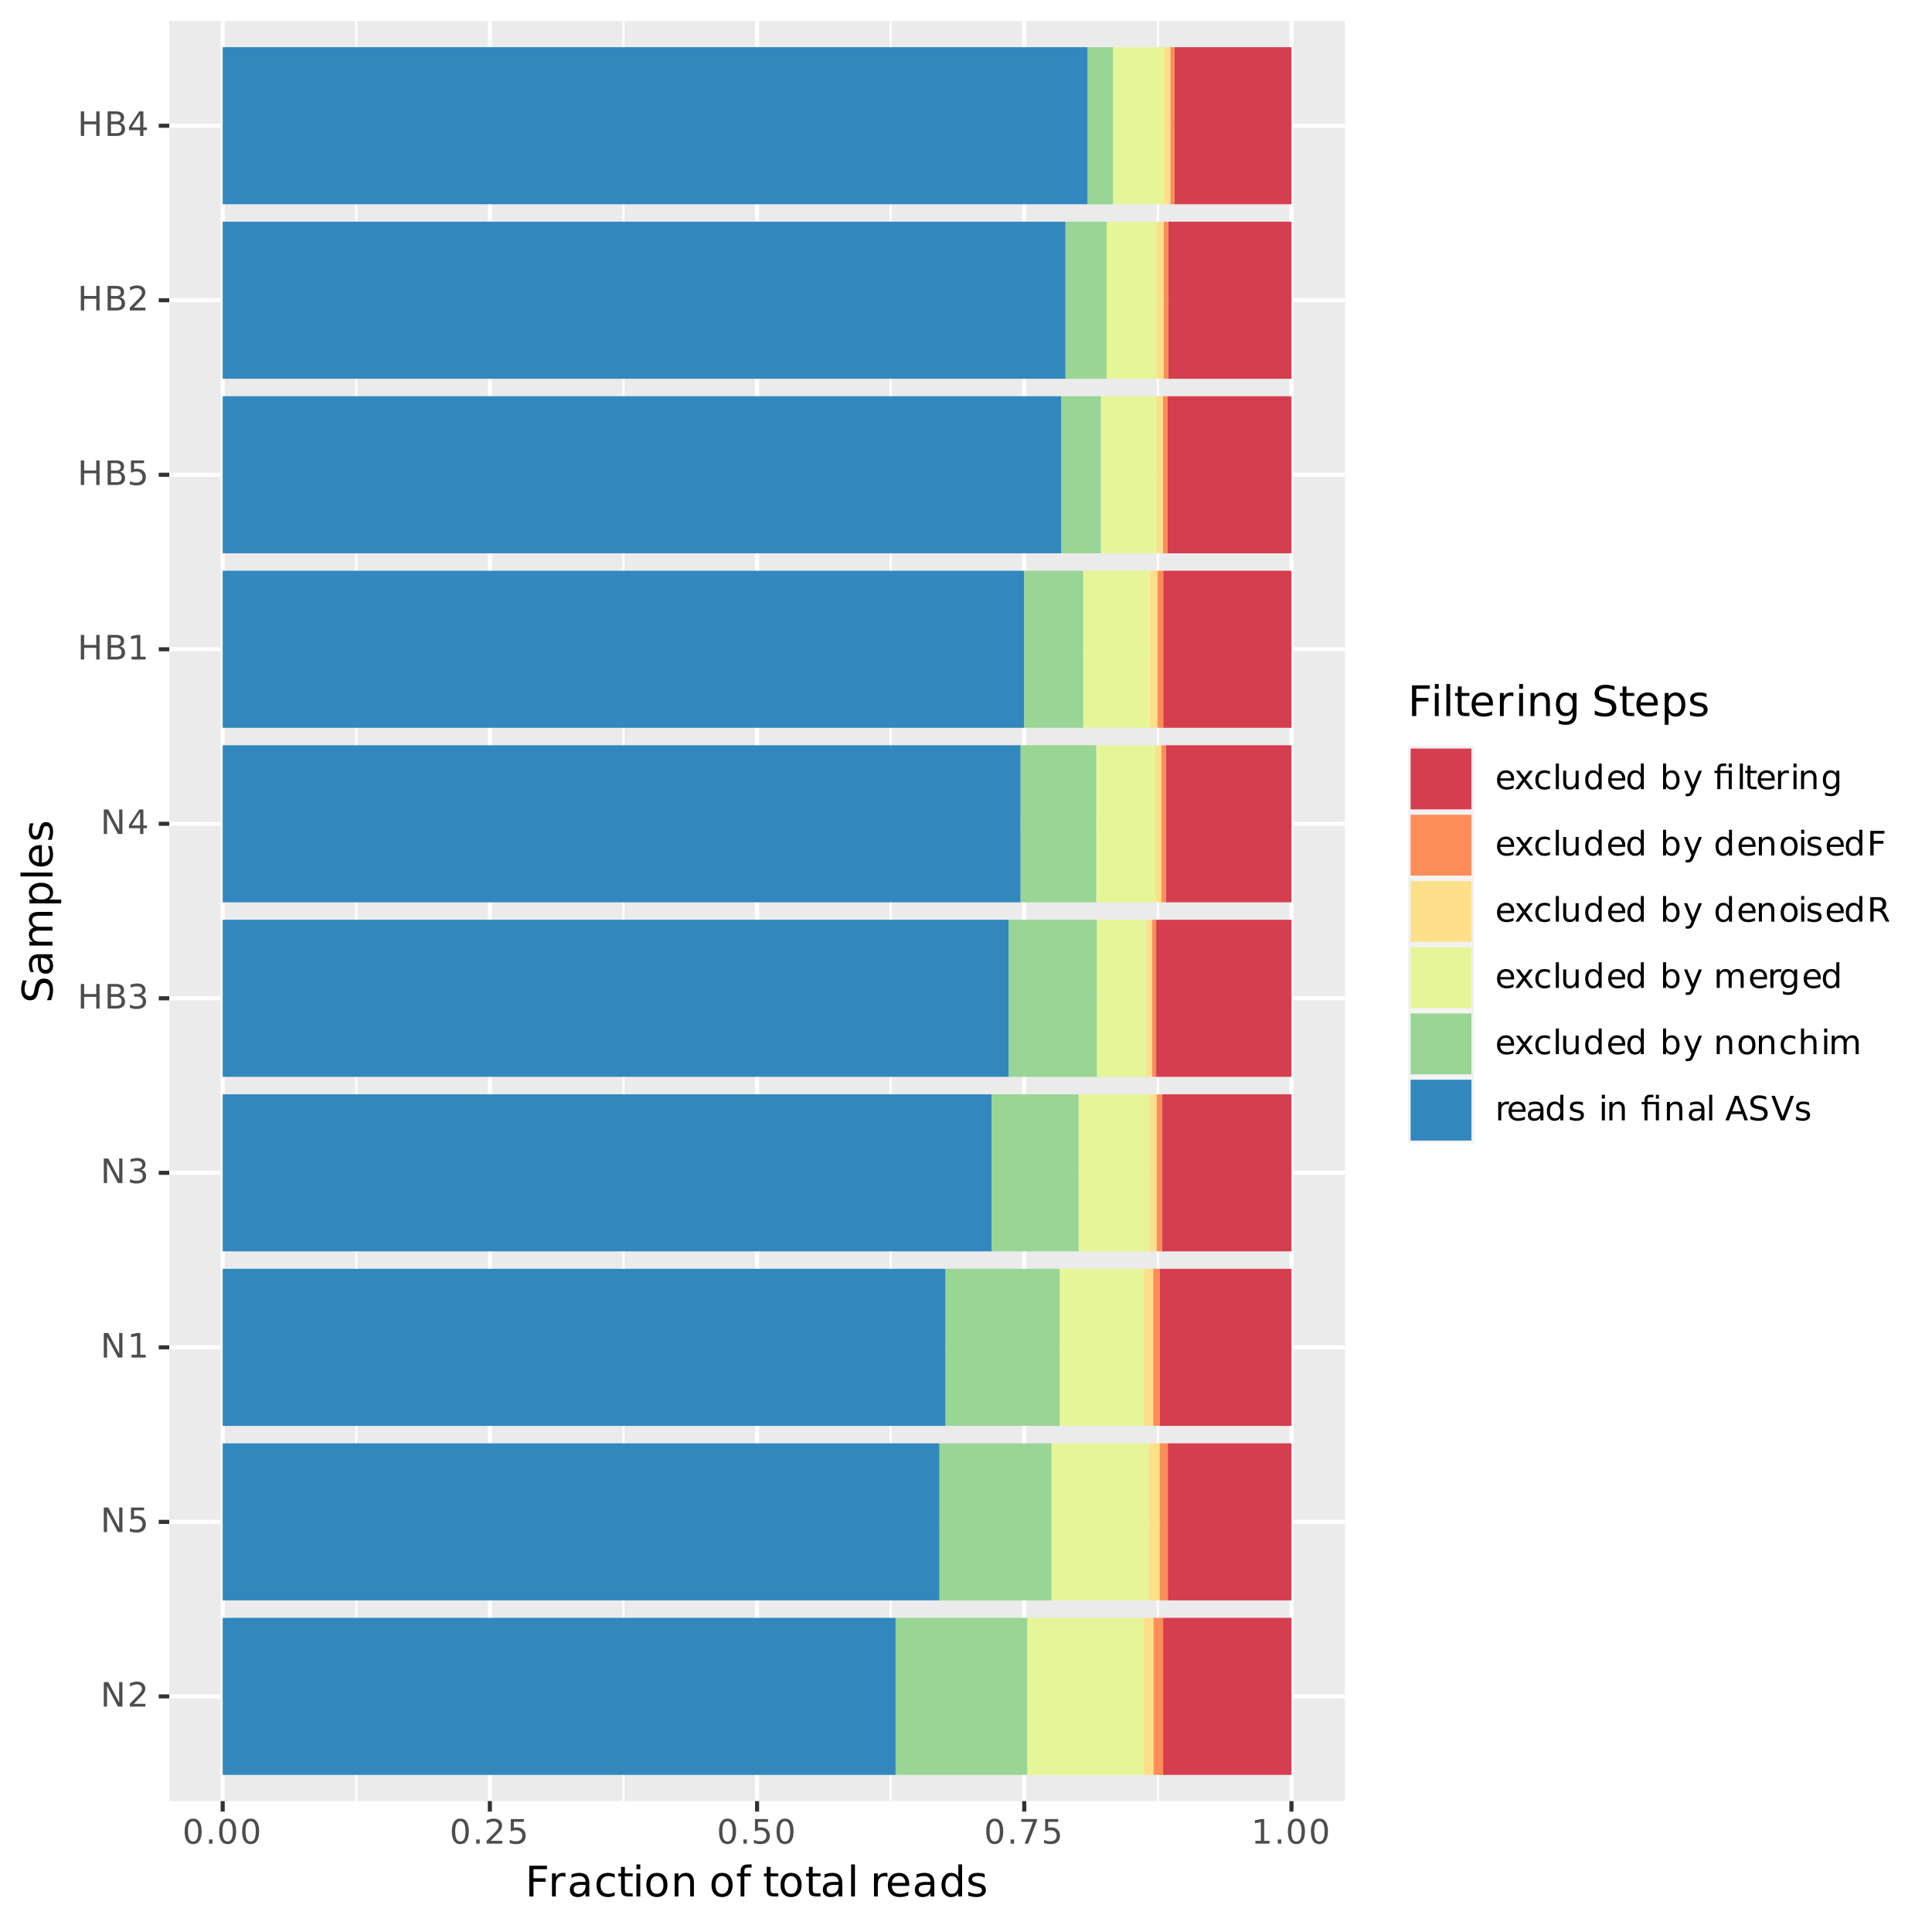 <?xml version="1.0" encoding="UTF-8"?>
<svg xmlns="http://www.w3.org/2000/svg" xmlns:xlink="http://www.w3.org/1999/xlink" width="504pt" height="504pt" viewBox="0 0 504 504" version="1.1">
<defs>
<g>
<symbol overflow="visible" id="glyph0-0">
<path style="stroke:none;" d="M 0.438 1.562 L 0.438 -6.203 L 4.844 -6.203 L 4.844 1.562 Z M 0.938 1.062 L 4.344 1.062 L 4.344 -5.703 L 0.938 -5.703 Z M 0.938 1.062 "/>
</symbol>
<symbol overflow="visible" id="glyph0-1">
<path style="stroke:none;" d="M 0.859 -6.406 L 2.031 -6.406 L 4.875 -1.047 L 4.875 -6.406 L 5.719 -6.406 L 5.719 0 L 4.547 0 L 1.703 -5.359 L 1.703 0 L 0.859 0 Z M 0.859 -6.406 "/>
</symbol>
<symbol overflow="visible" id="glyph0-2">
<path style="stroke:none;" d="M 1.688 -0.734 L 4.719 -0.734 L 4.719 0 L 0.641 0 L 0.641 -0.734 C 0.973 -1.066 1.422 -1.52 1.984 -2.094 C 2.555 -2.676 2.914 -3.051 3.062 -3.219 C 3.344 -3.531 3.535 -3.789 3.641 -4 C 3.754 -4.219 3.812 -4.43 3.812 -4.641 C 3.812 -4.984 3.691 -5.258 3.453 -5.469 C 3.211 -5.688 2.898 -5.797 2.516 -5.797 C 2.242 -5.797 1.957 -5.75 1.656 -5.656 C 1.352 -5.562 1.031 -5.422 0.688 -5.234 L 0.688 -6.109 C 1.039 -6.242 1.367 -6.348 1.672 -6.422 C 1.973 -6.492 2.25 -6.531 2.5 -6.531 C 3.164 -6.531 3.695 -6.363 4.094 -6.031 C 4.488 -5.695 4.688 -5.254 4.688 -4.703 C 4.688 -4.43 4.633 -4.176 4.531 -3.938 C 4.438 -3.707 4.258 -3.43 4 -3.109 C 3.926 -3.023 3.695 -2.785 3.312 -2.391 C 2.926 -1.992 2.383 -1.441 1.688 -0.734 Z M 1.688 -0.734 "/>
</symbol>
<symbol overflow="visible" id="glyph0-3">
<path style="stroke:none;" d="M 0.953 -6.406 L 4.359 -6.406 L 4.359 -5.688 L 1.75 -5.688 L 1.75 -4.109 C 1.875 -4.148 2 -4.18 2.125 -4.203 C 2.25 -4.223 2.375 -4.234 2.5 -4.234 C 3.219 -4.234 3.785 -4.035 4.203 -3.641 C 4.617 -3.254 4.828 -2.727 4.828 -2.062 C 4.828 -1.363 4.613 -0.82 4.188 -0.438 C 3.758 -0.062 3.148 0.125 2.359 0.125 C 2.098 0.125 1.828 0.098 1.547 0.047 C 1.266 0.004 0.973 -0.062 0.672 -0.156 L 0.672 -1.016 C 0.93 -0.879 1.195 -0.773 1.469 -0.703 C 1.75 -0.641 2.039 -0.609 2.344 -0.609 C 2.844 -0.609 3.234 -0.738 3.516 -1 C 3.805 -1.258 3.953 -1.613 3.953 -2.062 C 3.953 -2.508 3.805 -2.863 3.516 -3.125 C 3.234 -3.383 2.844 -3.516 2.344 -3.516 C 2.113 -3.516 1.883 -3.488 1.656 -3.438 C 1.426 -3.383 1.191 -3.301 0.953 -3.188 Z M 0.953 -6.406 "/>
</symbol>
<symbol overflow="visible" id="glyph0-4">
<path style="stroke:none;" d="M 1.094 -0.734 L 2.516 -0.734 L 2.516 -5.625 L 0.969 -5.312 L 0.969 -6.109 L 2.5 -6.406 L 3.375 -6.406 L 3.375 -0.734 L 4.781 -0.734 L 4.781 0 L 1.094 0 Z M 1.094 -0.734 "/>
</symbol>
<symbol overflow="visible" id="glyph0-5">
<path style="stroke:none;" d="M 3.562 -3.453 C 3.977 -3.367 4.301 -3.188 4.531 -2.906 C 4.77 -2.625 4.891 -2.273 4.891 -1.859 C 4.891 -1.234 4.672 -0.742 4.234 -0.391 C 3.805 -0.047 3.191 0.125 2.391 0.125 C 2.117 0.125 1.836 0.098 1.547 0.047 C 1.266 -0.004 0.973 -0.082 0.672 -0.188 L 0.672 -1.031 C 0.91 -0.895 1.172 -0.789 1.453 -0.719 C 1.742 -0.645 2.047 -0.609 2.359 -0.609 C 2.898 -0.609 3.312 -0.711 3.594 -0.922 C 3.883 -1.141 4.031 -1.453 4.031 -1.859 C 4.031 -2.242 3.895 -2.539 3.625 -2.75 C 3.363 -2.969 3 -3.078 2.531 -3.078 L 1.781 -3.078 L 1.781 -3.781 L 2.562 -3.781 C 2.988 -3.781 3.312 -3.863 3.531 -4.031 C 3.758 -4.207 3.875 -4.457 3.875 -4.781 C 3.875 -5.102 3.754 -5.352 3.516 -5.531 C 3.285 -5.707 2.957 -5.797 2.531 -5.797 C 2.289 -5.797 2.035 -5.77 1.766 -5.719 C 1.492 -5.664 1.191 -5.586 0.859 -5.484 L 0.859 -6.25 C 1.191 -6.344 1.5 -6.41 1.781 -6.453 C 2.07 -6.504 2.348 -6.531 2.609 -6.531 C 3.266 -6.531 3.781 -6.379 4.156 -6.078 C 4.539 -5.773 4.734 -5.367 4.734 -4.859 C 4.734 -4.504 4.629 -4.203 4.422 -3.953 C 4.223 -3.711 3.938 -3.547 3.562 -3.453 Z M 3.562 -3.453 "/>
</symbol>
<symbol overflow="visible" id="glyph0-6">
<path style="stroke:none;" d="M 0.859 -6.406 L 1.734 -6.406 L 1.734 -3.781 L 4.891 -3.781 L 4.891 -6.406 L 5.75 -6.406 L 5.75 0 L 4.891 0 L 4.891 -3.047 L 1.734 -3.047 L 1.734 0 L 0.859 0 Z M 0.859 -6.406 "/>
</symbol>
<symbol overflow="visible" id="glyph0-7">
<path style="stroke:none;" d="M 1.734 -3.062 L 1.734 -0.719 L 3.125 -0.719 C 3.594 -0.719 3.938 -0.812 4.156 -1 C 4.383 -1.195 4.5 -1.492 4.5 -1.891 C 4.5 -2.285 4.383 -2.578 4.156 -2.766 C 3.938 -2.961 3.594 -3.062 3.125 -3.062 Z M 1.734 -5.703 L 1.734 -3.766 L 3.016 -3.766 C 3.441 -3.766 3.758 -3.844 3.969 -4 C 4.176 -4.164 4.281 -4.41 4.281 -4.734 C 4.281 -5.055 4.176 -5.297 3.969 -5.453 C 3.758 -5.617 3.441 -5.703 3.016 -5.703 Z M 0.859 -6.406 L 3.078 -6.406 C 3.742 -6.406 4.254 -6.27 4.609 -6 C 4.961 -5.727 5.141 -5.336 5.141 -4.828 C 5.141 -4.43 5.047 -4.117 4.859 -3.891 C 4.68 -3.66 4.414 -3.516 4.062 -3.453 C 4.488 -3.359 4.816 -3.164 5.047 -2.875 C 5.285 -2.594 5.406 -2.234 5.406 -1.797 C 5.406 -1.223 5.211 -0.781 4.828 -0.469 C 4.441 -0.156 3.891 0 3.172 0 L 0.859 0 Z M 0.859 -6.406 "/>
</symbol>
<symbol overflow="visible" id="glyph0-8">
<path style="stroke:none;" d="M 3.328 -5.656 L 1.141 -2.234 L 3.328 -2.234 Z M 3.094 -6.406 L 4.188 -6.406 L 4.188 -2.234 L 5.109 -2.234 L 5.109 -1.516 L 4.188 -1.516 L 4.188 0 L 3.328 0 L 3.328 -1.516 L 0.422 -1.516 L 0.422 -2.344 Z M 3.094 -6.406 "/>
</symbol>
<symbol overflow="visible" id="glyph0-9">
<path style="stroke:none;" d="M 2.797 -5.844 C 2.348 -5.844 2.008 -5.617 1.781 -5.172 C 1.562 -4.734 1.453 -4.078 1.453 -3.203 C 1.453 -2.316 1.562 -1.656 1.781 -1.219 C 2.008 -0.781 2.348 -0.562 2.797 -0.562 C 3.242 -0.562 3.578 -0.781 3.797 -1.219 C 4.023 -1.656 4.141 -2.316 4.141 -3.203 C 4.141 -4.078 4.023 -4.734 3.797 -5.172 C 3.578 -5.617 3.242 -5.844 2.797 -5.844 Z M 2.797 -6.531 C 3.516 -6.531 4.062 -6.242 4.438 -5.672 C 4.82 -5.109 5.016 -4.285 5.016 -3.203 C 5.016 -2.117 4.82 -1.289 4.438 -0.719 C 4.062 -0.156 3.516 0.125 2.797 0.125 C 2.078 0.125 1.523 -0.156 1.141 -0.719 C 0.766 -1.289 0.578 -2.117 0.578 -3.203 C 0.578 -4.285 0.766 -5.109 1.141 -5.672 C 1.523 -6.242 2.078 -6.531 2.797 -6.531 Z M 2.797 -6.531 "/>
</symbol>
<symbol overflow="visible" id="glyph0-10">
<path style="stroke:none;" d="M 0.938 -1.094 L 1.844 -1.094 L 1.844 0 L 0.938 0 Z M 0.938 -1.094 "/>
</symbol>
<symbol overflow="visible" id="glyph0-11">
<path style="stroke:none;" d="M 0.719 -6.406 L 4.844 -6.406 L 4.844 -6.047 L 2.516 0 L 1.609 0 L 3.797 -5.688 L 0.719 -5.688 Z M 0.719 -6.406 "/>
</symbol>
<symbol overflow="visible" id="glyph0-12">
<path style="stroke:none;" d="M 4.938 -2.609 L 4.938 -2.219 L 1.312 -2.219 C 1.344 -1.676 1.504 -1.258 1.797 -0.969 C 2.086 -0.688 2.5 -0.547 3.031 -0.547 C 3.332 -0.547 3.625 -0.582 3.906 -0.656 C 4.195 -0.727 4.484 -0.844 4.766 -1 L 4.766 -0.25 C 4.473 -0.125 4.176 -0.031 3.875 0.031 C 3.582 0.094 3.285 0.125 2.984 0.125 C 2.211 0.125 1.602 -0.098 1.156 -0.547 C 0.707 -0.992 0.484 -1.598 0.484 -2.359 C 0.484 -3.148 0.695 -3.773 1.125 -4.234 C 1.551 -4.691 2.125 -4.922 2.844 -4.922 C 3.488 -4.922 4 -4.711 4.375 -4.297 C 4.75 -3.879 4.938 -3.316 4.938 -2.609 Z M 4.156 -2.828 C 4.145 -3.266 4.02 -3.609 3.781 -3.859 C 3.551 -4.117 3.242 -4.25 2.859 -4.25 C 2.41 -4.25 2.051 -4.125 1.781 -3.875 C 1.52 -3.633 1.367 -3.285 1.328 -2.828 Z M 4.156 -2.828 "/>
</symbol>
<symbol overflow="visible" id="glyph0-13">
<path style="stroke:none;" d="M 4.828 -4.812 L 3.094 -2.469 L 4.922 0 L 3.984 0 L 2.578 -1.891 L 1.188 0 L 0.25 0 L 2.125 -2.516 L 0.406 -4.812 L 1.344 -4.812 L 2.625 -3.094 L 3.891 -4.812 Z M 4.828 -4.812 "/>
</symbol>
<symbol overflow="visible" id="glyph0-14">
<path style="stroke:none;" d="M 4.297 -4.625 L 4.297 -3.891 C 4.066 -4.016 3.836 -4.102 3.609 -4.156 C 3.391 -4.219 3.164 -4.25 2.938 -4.25 C 2.426 -4.25 2.023 -4.086 1.734 -3.766 C 1.453 -3.441 1.312 -2.988 1.312 -2.406 C 1.312 -1.812 1.453 -1.352 1.734 -1.031 C 2.023 -0.707 2.426 -0.547 2.938 -0.547 C 3.164 -0.547 3.391 -0.578 3.609 -0.641 C 3.836 -0.703 4.066 -0.797 4.297 -0.922 L 4.297 -0.188 C 4.066 -0.082 3.832 -0.004 3.594 0.047 C 3.363 0.098 3.117 0.125 2.859 0.125 C 2.129 0.125 1.551 -0.098 1.125 -0.547 C 0.695 -1.004 0.484 -1.625 0.484 -2.406 C 0.484 -3.188 0.695 -3.801 1.125 -4.25 C 1.562 -4.695 2.156 -4.922 2.906 -4.922 C 3.145 -4.922 3.379 -4.895 3.609 -4.844 C 3.848 -4.801 4.078 -4.727 4.297 -4.625 Z M 4.297 -4.625 "/>
</symbol>
<symbol overflow="visible" id="glyph0-15">
<path style="stroke:none;" d="M 0.828 -6.688 L 1.625 -6.688 L 1.625 0 L 0.828 0 Z M 0.828 -6.688 "/>
</symbol>
<symbol overflow="visible" id="glyph0-16">
<path style="stroke:none;" d="M 0.75 -1.906 L 0.75 -4.812 L 1.531 -4.812 L 1.531 -1.922 C 1.531 -1.473 1.617 -1.133 1.797 -0.906 C 1.984 -0.676 2.254 -0.562 2.609 -0.562 C 3.035 -0.562 3.367 -0.695 3.609 -0.969 C 3.859 -1.238 3.984 -1.609 3.984 -2.078 L 3.984 -4.812 L 4.781 -4.812 L 4.781 0 L 3.984 0 L 3.984 -0.734 C 3.797 -0.441 3.57 -0.223 3.312 -0.078 C 3.062 0.055 2.77 0.125 2.438 0.125 C 1.883 0.125 1.461 -0.047 1.172 -0.391 C 0.891 -0.734 0.75 -1.238 0.75 -1.906 Z M 2.734 -4.922 Z M 2.734 -4.922 "/>
</symbol>
<symbol overflow="visible" id="glyph0-17">
<path style="stroke:none;" d="M 4 -4.078 L 4 -6.688 L 4.781 -6.688 L 4.781 0 L 4 0 L 4 -0.719 C 3.832 -0.438 3.617 -0.223 3.359 -0.078 C 3.109 0.055 2.805 0.125 2.453 0.125 C 1.867 0.125 1.395 -0.102 1.031 -0.562 C 0.664 -1.031 0.484 -1.645 0.484 -2.406 C 0.484 -3.156 0.664 -3.758 1.031 -4.219 C 1.395 -4.688 1.867 -4.922 2.453 -4.922 C 2.805 -4.922 3.109 -4.852 3.359 -4.719 C 3.617 -4.582 3.832 -4.367 4 -4.078 Z M 1.297 -2.406 C 1.297 -1.82 1.414 -1.363 1.656 -1.031 C 1.895 -0.695 2.223 -0.531 2.641 -0.531 C 3.055 -0.531 3.383 -0.695 3.625 -1.031 C 3.875 -1.363 4 -1.82 4 -2.406 C 4 -2.977 3.875 -3.43 3.625 -3.766 C 3.383 -4.098 3.055 -4.266 2.641 -4.266 C 2.223 -4.266 1.895 -4.098 1.656 -3.766 C 1.414 -3.43 1.297 -2.977 1.297 -2.406 Z M 1.297 -2.406 "/>
</symbol>
<symbol overflow="visible" id="glyph0-18">
<path style="stroke:none;" d=""/>
</symbol>
<symbol overflow="visible" id="glyph0-19">
<path style="stroke:none;" d="M 4.281 -2.406 C 4.281 -2.977 4.16 -3.43 3.922 -3.766 C 3.68 -4.098 3.352 -4.266 2.938 -4.266 C 2.52 -4.266 2.191 -4.098 1.953 -3.766 C 1.711 -3.43 1.594 -2.977 1.594 -2.406 C 1.594 -1.82 1.711 -1.363 1.953 -1.031 C 2.191 -0.695 2.52 -0.531 2.938 -0.531 C 3.352 -0.531 3.68 -0.695 3.922 -1.031 C 4.16 -1.363 4.281 -1.82 4.281 -2.406 Z M 1.594 -4.078 C 1.758 -4.367 1.969 -4.582 2.219 -4.719 C 2.477 -4.852 2.781 -4.922 3.125 -4.922 C 3.707 -4.922 4.18 -4.688 4.547 -4.219 C 4.922 -3.758 5.109 -3.156 5.109 -2.406 C 5.109 -1.645 4.922 -1.031 4.547 -0.562 C 4.18 -0.102 3.707 0.125 3.125 0.125 C 2.781 0.125 2.477 0.055 2.219 -0.078 C 1.969 -0.223 1.758 -0.438 1.594 -0.719 L 1.594 0 L 0.797 0 L 0.797 -6.688 L 1.594 -6.688 Z M 1.594 -4.078 "/>
</symbol>
<symbol overflow="visible" id="glyph0-20">
<path style="stroke:none;" d="M 2.828 0.453 C 2.609 1.023 2.391 1.395 2.172 1.562 C 1.961 1.738 1.68 1.828 1.328 1.828 L 0.703 1.828 L 0.703 1.172 L 1.156 1.172 C 1.375 1.172 1.539 1.117 1.656 1.016 C 1.781 0.91 1.914 0.664 2.062 0.281 L 2.203 -0.078 L 0.266 -4.812 L 1.094 -4.812 L 2.609 -1.047 L 4.109 -4.812 L 4.938 -4.812 Z M 2.828 0.453 "/>
</symbol>
<symbol overflow="visible" id="glyph0-21">
<path style="stroke:none;" d="M 4.719 -4.812 L 4.719 0 L 3.922 0 L 3.922 -4.203 L 1.75 -4.203 L 1.75 0 L 0.953 0 L 0.953 -4.203 L 0.203 -4.203 L 0.203 -4.812 L 0.953 -4.812 L 0.953 -5.141 C 0.953 -5.672 1.078 -6.062 1.328 -6.312 C 1.578 -6.562 1.957 -6.688 2.469 -6.688 L 3.266 -6.688 L 3.266 -6.031 L 2.516 -6.031 C 2.223 -6.031 2.02 -5.973 1.906 -5.859 C 1.801 -5.742 1.75 -5.535 1.75 -5.234 L 1.75 -4.812 Z M 3.922 -6.672 L 4.719 -6.672 L 4.719 -5.672 L 3.922 -5.672 Z M 3.922 -6.672 "/>
</symbol>
<symbol overflow="visible" id="glyph0-22">
<path style="stroke:none;" d="M 1.609 -6.172 L 1.609 -4.812 L 3.234 -4.812 L 3.234 -4.203 L 1.609 -4.203 L 1.609 -1.578 C 1.609 -1.191 1.66 -0.941 1.766 -0.828 C 1.879 -0.711 2.098 -0.656 2.422 -0.656 L 3.234 -0.656 L 3.234 0 L 2.422 0 C 1.816 0 1.395 -0.113 1.156 -0.344 C 0.926 -0.57 0.812 -0.984 0.812 -1.578 L 0.812 -4.203 L 0.234 -4.203 L 0.234 -4.812 L 0.812 -4.812 L 0.812 -6.172 Z M 1.609 -6.172 "/>
</symbol>
<symbol overflow="visible" id="glyph0-23">
<path style="stroke:none;" d="M 3.609 -4.078 C 3.523 -4.129 3.43 -4.164 3.328 -4.188 C 3.223 -4.207 3.109 -4.219 2.984 -4.219 C 2.535 -4.219 2.191 -4.07 1.953 -3.781 C 1.711 -3.488 1.594 -3.07 1.594 -2.531 L 1.594 0 L 0.797 0 L 0.797 -4.812 L 1.594 -4.812 L 1.594 -4.062 C 1.758 -4.352 1.973 -4.566 2.234 -4.703 C 2.504 -4.848 2.832 -4.922 3.219 -4.922 C 3.27 -4.922 3.328 -4.914 3.391 -4.906 C 3.453 -4.906 3.523 -4.898 3.609 -4.891 Z M 3.609 -4.078 "/>
</symbol>
<symbol overflow="visible" id="glyph0-24">
<path style="stroke:none;" d="M 0.828 -4.812 L 1.625 -4.812 L 1.625 0 L 0.828 0 Z M 0.828 -6.688 L 1.625 -6.688 L 1.625 -5.688 L 0.828 -5.688 Z M 0.828 -6.688 "/>
</symbol>
<symbol overflow="visible" id="glyph0-25">
<path style="stroke:none;" d="M 4.828 -2.906 L 4.828 0 L 4.031 0 L 4.031 -2.875 C 4.031 -3.332 3.941 -3.672 3.766 -3.891 C 3.586 -4.117 3.32 -4.234 2.969 -4.234 C 2.539 -4.234 2.203 -4.098 1.953 -3.828 C 1.711 -3.555 1.594 -3.188 1.594 -2.719 L 1.594 0 L 0.797 0 L 0.797 -4.812 L 1.594 -4.812 L 1.594 -4.062 C 1.781 -4.352 2 -4.566 2.25 -4.703 C 2.508 -4.848 2.812 -4.922 3.156 -4.922 C 3.707 -4.922 4.125 -4.75 4.406 -4.406 C 4.688 -4.07 4.828 -3.57 4.828 -2.906 Z M 4.828 -2.906 "/>
</symbol>
<symbol overflow="visible" id="glyph0-26">
<path style="stroke:none;" d="M 4 -2.469 C 4 -3.031 3.879 -3.469 3.641 -3.781 C 3.398 -4.102 3.066 -4.266 2.641 -4.266 C 2.223 -4.266 1.895 -4.102 1.656 -3.781 C 1.414 -3.469 1.297 -3.031 1.297 -2.469 C 1.297 -1.895 1.414 -1.445 1.656 -1.125 C 1.895 -0.812 2.223 -0.656 2.641 -0.656 C 3.066 -0.656 3.398 -0.812 3.641 -1.125 C 3.879 -1.445 4 -1.895 4 -2.469 Z M 4.781 -0.594 C 4.781 0.219 4.598 0.82 4.234 1.219 C 3.867 1.625 3.312 1.828 2.562 1.828 C 2.289 1.828 2.031 1.805 1.781 1.766 C 1.531 1.723 1.289 1.66 1.062 1.578 L 1.062 0.812 C 1.289 0.938 1.52 1.023 1.75 1.078 C 1.977 1.141 2.207 1.172 2.438 1.172 C 2.957 1.172 3.348 1.035 3.609 0.766 C 3.867 0.492 4 0.086 4 -0.453 L 4 -0.844 C 3.832 -0.562 3.617 -0.348 3.359 -0.203 C 3.109 -0.066 2.805 0 2.453 0 C 1.859 0 1.379 -0.223 1.016 -0.672 C 0.66 -1.117 0.484 -1.719 0.484 -2.469 C 0.484 -3.207 0.66 -3.801 1.016 -4.25 C 1.379 -4.695 1.859 -4.922 2.453 -4.922 C 2.805 -4.922 3.109 -4.848 3.359 -4.703 C 3.617 -4.566 3.832 -4.359 4 -4.078 L 4 -4.812 L 4.781 -4.812 Z M 4.781 -0.594 "/>
</symbol>
<symbol overflow="visible" id="glyph0-27">
<path style="stroke:none;" d="M 2.688 -4.25 C 2.27 -4.25 1.938 -4.082 1.688 -3.75 C 1.438 -3.426 1.312 -2.977 1.312 -2.406 C 1.312 -1.82 1.43 -1.363 1.672 -1.031 C 1.922 -0.707 2.258 -0.547 2.688 -0.547 C 3.113 -0.547 3.445 -0.711 3.688 -1.047 C 3.938 -1.379 4.062 -1.832 4.062 -2.406 C 4.062 -2.969 3.938 -3.414 3.688 -3.75 C 3.445 -4.082 3.113 -4.25 2.688 -4.25 Z M 2.688 -4.922 C 3.375 -4.922 3.914 -4.695 4.312 -4.25 C 4.707 -3.812 4.906 -3.195 4.906 -2.406 C 4.906 -1.613 4.707 -0.992 4.312 -0.547 C 3.914 -0.098 3.375 0.125 2.688 0.125 C 2 0.125 1.457 -0.098 1.062 -0.547 C 0.676 -0.992 0.484 -1.613 0.484 -2.406 C 0.484 -3.195 0.676 -3.812 1.062 -4.25 C 1.457 -4.695 2 -4.922 2.688 -4.922 Z M 2.688 -4.922 "/>
</symbol>
<symbol overflow="visible" id="glyph0-28">
<path style="stroke:none;" d="M 3.891 -4.672 L 3.891 -3.922 C 3.672 -4.035 3.441 -4.117 3.203 -4.172 C 2.961 -4.234 2.711 -4.266 2.453 -4.266 C 2.055 -4.266 1.758 -4.203 1.562 -4.078 C 1.375 -3.961 1.281 -3.785 1.281 -3.547 C 1.281 -3.359 1.348 -3.211 1.484 -3.109 C 1.629 -3.004 1.91 -2.906 2.328 -2.812 L 2.609 -2.75 C 3.16 -2.633 3.555 -2.469 3.797 -2.25 C 4.035 -2.031 4.156 -1.723 4.156 -1.328 C 4.156 -0.879 3.977 -0.523 3.625 -0.266 C 3.27 -0.004 2.785 0.125 2.172 0.125 C 1.91 0.125 1.641 0.098 1.359 0.047 C 1.078 -0.004 0.785 -0.078 0.484 -0.172 L 0.484 -1 C 0.773 -0.844 1.062 -0.723 1.344 -0.641 C 1.625 -0.566 1.906 -0.531 2.188 -0.531 C 2.551 -0.531 2.832 -0.594 3.031 -0.719 C 3.238 -0.852 3.344 -1.035 3.344 -1.266 C 3.344 -1.484 3.27 -1.648 3.125 -1.766 C 2.977 -1.879 2.66 -1.988 2.172 -2.094 L 1.906 -2.156 C 1.406 -2.258 1.047 -2.414 0.828 -2.625 C 0.617 -2.844 0.516 -3.141 0.516 -3.516 C 0.516 -3.961 0.672 -4.305 0.984 -4.547 C 1.305 -4.797 1.766 -4.922 2.359 -4.922 C 2.648 -4.922 2.922 -4.898 3.172 -4.859 C 3.43 -4.816 3.672 -4.754 3.891 -4.672 Z M 3.891 -4.672 "/>
</symbol>
<symbol overflow="visible" id="glyph0-29">
<path style="stroke:none;" d="M 0.859 -6.406 L 4.547 -6.406 L 4.547 -5.688 L 1.734 -5.688 L 1.734 -3.797 L 4.281 -3.797 L 4.281 -3.062 L 1.734 -3.062 L 1.734 0 L 0.859 0 Z M 0.859 -6.406 "/>
</symbol>
<symbol overflow="visible" id="glyph0-30">
<path style="stroke:none;" d="M 3.906 -3 C 4.094 -2.938 4.273 -2.801 4.453 -2.594 C 4.629 -2.395 4.805 -2.113 4.984 -1.75 L 5.859 0 L 4.922 0 L 4.109 -1.641 C 3.891 -2.078 3.68 -2.363 3.484 -2.5 C 3.285 -2.633 3.016 -2.703 2.672 -2.703 L 1.734 -2.703 L 1.734 0 L 0.859 0 L 0.859 -6.406 L 2.828 -6.406 C 3.555 -6.406 4.098 -6.254 4.453 -5.953 C 4.816 -5.648 5 -5.188 5 -4.562 C 5 -4.156 4.906 -3.816 4.719 -3.547 C 4.531 -3.285 4.258 -3.102 3.906 -3 Z M 1.734 -5.703 L 1.734 -3.422 L 2.828 -3.422 C 3.242 -3.422 3.555 -3.516 3.766 -3.703 C 3.984 -3.898 4.094 -4.188 4.094 -4.562 C 4.094 -4.938 3.984 -5.219 3.766 -5.406 C 3.555 -5.602 3.242 -5.703 2.828 -5.703 Z M 1.734 -5.703 "/>
</symbol>
<symbol overflow="visible" id="glyph0-31">
<path style="stroke:none;" d="M 4.578 -3.891 C 4.773 -4.242 5.008 -4.504 5.281 -4.672 C 5.562 -4.836 5.883 -4.922 6.25 -4.922 C 6.75 -4.922 7.133 -4.742 7.406 -4.391 C 7.688 -4.047 7.828 -3.551 7.828 -2.906 L 7.828 0 L 7.031 0 L 7.031 -2.875 C 7.031 -3.332 6.945 -3.672 6.781 -3.891 C 6.613 -4.117 6.363 -4.234 6.031 -4.234 C 5.625 -4.234 5.301 -4.098 5.062 -3.828 C 4.82 -3.555 4.703 -3.188 4.703 -2.719 L 4.703 0 L 3.906 0 L 3.906 -2.875 C 3.906 -3.344 3.82 -3.688 3.656 -3.906 C 3.5 -4.125 3.25 -4.234 2.906 -4.234 C 2.508 -4.234 2.191 -4.098 1.953 -3.828 C 1.711 -3.555 1.594 -3.188 1.594 -2.719 L 1.594 0 L 0.797 0 L 0.797 -4.812 L 1.594 -4.812 L 1.594 -4.062 C 1.77 -4.352 1.984 -4.566 2.234 -4.703 C 2.492 -4.848 2.797 -4.922 3.141 -4.922 C 3.484 -4.922 3.781 -4.832 4.031 -4.656 C 4.281 -4.477 4.461 -4.223 4.578 -3.891 Z M 4.578 -3.891 "/>
</symbol>
<symbol overflow="visible" id="glyph0-32">
<path style="stroke:none;" d="M 4.828 -2.906 L 4.828 0 L 4.031 0 L 4.031 -2.875 C 4.031 -3.332 3.941 -3.672 3.766 -3.891 C 3.586 -4.117 3.32 -4.234 2.969 -4.234 C 2.539 -4.234 2.203 -4.098 1.953 -3.828 C 1.711 -3.555 1.594 -3.188 1.594 -2.719 L 1.594 0 L 0.797 0 L 0.797 -6.688 L 1.594 -6.688 L 1.594 -4.062 C 1.781 -4.352 2 -4.566 2.25 -4.703 C 2.508 -4.848 2.812 -4.922 3.156 -4.922 C 3.707 -4.922 4.125 -4.75 4.406 -4.406 C 4.688 -4.07 4.828 -3.57 4.828 -2.906 Z M 4.828 -2.906 "/>
</symbol>
<symbol overflow="visible" id="glyph0-33">
<path style="stroke:none;" d="M 3.016 -2.422 C 2.379 -2.422 1.938 -2.348 1.688 -2.203 C 1.438 -2.055 1.312 -1.805 1.312 -1.453 C 1.312 -1.172 1.406 -0.945 1.594 -0.781 C 1.781 -0.613 2.031 -0.531 2.344 -0.531 C 2.781 -0.531 3.129 -0.688 3.391 -1 C 3.66 -1.312 3.797 -1.723 3.797 -2.234 L 3.797 -2.422 Z M 4.594 -2.75 L 4.594 0 L 3.797 0 L 3.797 -0.734 C 3.617 -0.441 3.395 -0.223 3.125 -0.078 C 2.852 0.055 2.523 0.125 2.141 0.125 C 1.648 0.125 1.258 -0.008 0.969 -0.281 C 0.676 -0.562 0.531 -0.938 0.531 -1.406 C 0.531 -1.945 0.707 -2.352 1.062 -2.625 C 1.426 -2.895 1.969 -3.031 2.688 -3.031 L 3.797 -3.031 L 3.797 -3.109 C 3.797 -3.473 3.676 -3.754 3.438 -3.953 C 3.195 -4.148 2.863 -4.25 2.438 -4.25 C 2.156 -4.25 1.883 -4.219 1.625 -4.156 C 1.363 -4.094 1.113 -3.992 0.875 -3.859 L 0.875 -4.594 C 1.164 -4.707 1.445 -4.789 1.719 -4.844 C 1.988 -4.895 2.254 -4.922 2.516 -4.922 C 3.211 -4.922 3.734 -4.738 4.078 -4.375 C 4.422 -4.02 4.594 -3.477 4.594 -2.75 Z M 4.594 -2.75 "/>
</symbol>
<symbol overflow="visible" id="glyph0-34">
<path style="stroke:none;" d="M 3 -5.562 L 1.828 -2.359 L 4.188 -2.359 Z M 2.516 -6.406 L 3.5 -6.406 L 5.938 0 L 5.047 0 L 4.453 -1.641 L 1.562 -1.641 L 0.984 0 L 0.062 0 Z M 2.516 -6.406 "/>
</symbol>
<symbol overflow="visible" id="glyph0-35">
<path style="stroke:none;" d="M 4.703 -6.203 L 4.703 -5.359 C 4.379 -5.516 4.07 -5.629 3.781 -5.703 C 3.488 -5.785 3.203 -5.828 2.922 -5.828 C 2.453 -5.828 2.086 -5.734 1.828 -5.547 C 1.578 -5.367 1.453 -5.109 1.453 -4.766 C 1.453 -4.484 1.535 -4.27 1.703 -4.125 C 1.879 -3.977 2.203 -3.863 2.672 -3.781 L 3.203 -3.672 C 3.848 -3.547 4.32 -3.328 4.625 -3.016 C 4.938 -2.703 5.094 -2.285 5.094 -1.766 C 5.094 -1.148 4.883 -0.68 4.469 -0.359 C 4.051 -0.035 3.441 0.125 2.641 0.125 C 2.336 0.125 2.016 0.086 1.672 0.016 C 1.328 -0.047 0.973 -0.145 0.609 -0.281 L 0.609 -1.172 C 0.961 -0.973 1.305 -0.82 1.641 -0.719 C 1.973 -0.625 2.305 -0.578 2.641 -0.578 C 3.129 -0.578 3.508 -0.672 3.781 -0.859 C 4.051 -1.055 4.188 -1.336 4.188 -1.703 C 4.188 -2.016 4.086 -2.258 3.891 -2.438 C 3.703 -2.613 3.391 -2.75 2.953 -2.844 L 2.422 -2.953 C 1.773 -3.078 1.305 -3.273 1.016 -3.547 C 0.723 -3.828 0.578 -4.211 0.578 -4.703 C 0.578 -5.266 0.773 -5.707 1.172 -6.031 C 1.578 -6.363 2.129 -6.531 2.828 -6.531 C 3.129 -6.531 3.438 -6.5 3.75 -6.438 C 4.062 -6.383 4.379 -6.305 4.703 -6.203 Z M 4.703 -6.203 "/>
</symbol>
<symbol overflow="visible" id="glyph0-36">
<path style="stroke:none;" d="M 2.516 0 L 0.062 -6.406 L 0.969 -6.406 L 3 -1.016 L 5.047 -6.406 L 5.938 -6.406 L 3.5 0 Z M 2.516 0 "/>
</symbol>
<symbol overflow="visible" id="glyph1-0">
<path style="stroke:none;" d="M 0.547 1.938 L 0.547 -7.75 L 6.047 -7.75 L 6.047 1.938 Z M 1.172 1.328 L 5.438 1.328 L 5.438 -7.141 L 1.172 -7.141 Z M 1.172 1.328 "/>
</symbol>
<symbol overflow="visible" id="glyph1-1">
<path style="stroke:none;" d="M 1.078 -8.016 L 5.688 -8.016 L 5.688 -7.109 L 2.172 -7.109 L 2.172 -4.75 L 5.344 -4.75 L 5.344 -3.828 L 2.172 -3.828 L 2.172 0 L 1.078 0 Z M 1.078 -8.016 "/>
</symbol>
<symbol overflow="visible" id="glyph1-2">
<path style="stroke:none;" d="M 4.516 -5.094 C 4.41 -5.156 4.289 -5.203 4.156 -5.234 C 4.031 -5.266 3.891 -5.281 3.734 -5.281 C 3.172 -5.281 2.738 -5.098 2.438 -4.734 C 2.145 -4.367 2 -3.848 2 -3.172 L 2 0 L 1 0 L 1 -6.016 L 2 -6.016 L 2 -5.078 C 2.195 -5.441 2.461 -5.711 2.797 -5.891 C 3.129 -6.066 3.535 -6.156 4.016 -6.156 C 4.086 -6.156 4.16 -6.148 4.234 -6.141 C 4.316 -6.141 4.41 -6.129 4.516 -6.109 Z M 4.516 -5.094 "/>
</symbol>
<symbol overflow="visible" id="glyph1-3">
<path style="stroke:none;" d="M 3.766 -3.031 C 2.973 -3.031 2.422 -2.938 2.109 -2.75 C 1.805 -2.562 1.656 -2.25 1.656 -1.812 C 1.656 -1.469 1.77 -1.191 2 -0.984 C 2.227 -0.773 2.539 -0.672 2.938 -0.672 C 3.488 -0.672 3.926 -0.863 4.25 -1.25 C 4.582 -1.645 4.75 -2.16 4.75 -2.797 L 4.75 -3.031 Z M 5.734 -3.438 L 5.734 0 L 4.75 0 L 4.75 -0.906 C 4.531 -0.539 4.25 -0.27 3.906 -0.094 C 3.57 0.07 3.16 0.156 2.672 0.156 C 2.055 0.156 1.566 -0.016 1.203 -0.359 C 0.836 -0.703 0.656 -1.164 0.656 -1.75 C 0.656 -2.426 0.879 -2.938 1.328 -3.281 C 1.785 -3.625 2.469 -3.797 3.375 -3.797 L 4.75 -3.797 L 4.75 -3.891 C 4.75 -4.348 4.598 -4.703 4.297 -4.953 C 4.004 -5.203 3.586 -5.328 3.047 -5.328 C 2.703 -5.328 2.363 -5.285 2.031 -5.203 C 1.707 -5.117 1.395 -4.992 1.094 -4.828 L 1.094 -5.734 C 1.457 -5.879 1.812 -5.984 2.156 -6.047 C 2.5 -6.117 2.828 -6.156 3.141 -6.156 C 4.016 -6.156 4.664 -5.93 5.094 -5.484 C 5.52 -5.035 5.734 -4.352 5.734 -3.438 Z M 5.734 -3.438 "/>
</symbol>
<symbol overflow="visible" id="glyph1-4">
<path style="stroke:none;" d="M 5.359 -5.781 L 5.359 -4.859 C 5.086 -5.016 4.812 -5.129 4.531 -5.203 C 4.25 -5.285 3.961 -5.328 3.672 -5.328 C 3.035 -5.328 2.539 -5.125 2.188 -4.719 C 1.832 -4.312 1.656 -3.738 1.656 -3 C 1.656 -2.27 1.832 -1.703 2.188 -1.297 C 2.539 -0.891 3.035 -0.688 3.672 -0.688 C 3.961 -0.688 4.25 -0.723 4.531 -0.797 C 4.812 -0.867 5.086 -0.984 5.359 -1.141 L 5.359 -0.234 C 5.086 -0.098 4.801 0 4.5 0.062 C 4.207 0.125 3.895 0.156 3.562 0.156 C 2.656 0.156 1.938 -0.125 1.406 -0.688 C 0.875 -1.258 0.609 -2.031 0.609 -3 C 0.609 -3.977 0.875 -4.75 1.406 -5.312 C 1.945 -5.875 2.688 -6.156 3.625 -6.156 C 3.938 -6.156 4.234 -6.125 4.516 -6.062 C 4.805 -6 5.086 -5.906 5.359 -5.781 Z M 5.359 -5.781 "/>
</symbol>
<symbol overflow="visible" id="glyph1-5">
<path style="stroke:none;" d="M 2.016 -7.719 L 2.016 -6.016 L 4.047 -6.016 L 4.047 -5.25 L 2.016 -5.25 L 2.016 -1.984 C 2.016 -1.492 2.082 -1.176 2.219 -1.031 C 2.352 -0.895 2.625 -0.828 3.031 -0.828 L 4.047 -0.828 L 4.047 0 L 3.031 0 C 2.27 0 1.742 -0.141 1.453 -0.422 C 1.16 -0.711 1.016 -1.234 1.016 -1.984 L 1.016 -5.25 L 0.297 -5.25 L 0.297 -6.016 L 1.016 -6.016 L 1.016 -7.719 Z M 2.016 -7.719 "/>
</symbol>
<symbol overflow="visible" id="glyph1-6">
<path style="stroke:none;" d="M 1.031 -6.016 L 2.031 -6.016 L 2.031 0 L 1.031 0 Z M 1.031 -8.359 L 2.031 -8.359 L 2.031 -7.109 L 1.031 -7.109 Z M 1.031 -8.359 "/>
</symbol>
<symbol overflow="visible" id="glyph1-7">
<path style="stroke:none;" d="M 3.375 -5.328 C 2.844 -5.328 2.422 -5.117 2.109 -4.703 C 1.805 -4.285 1.656 -3.719 1.656 -3 C 1.656 -2.281 1.805 -1.711 2.109 -1.297 C 2.41 -0.891 2.832 -0.688 3.375 -0.688 C 3.895 -0.688 4.305 -0.891 4.609 -1.297 C 4.922 -1.711 5.078 -2.281 5.078 -3 C 5.078 -3.719 4.922 -4.285 4.609 -4.703 C 4.305 -5.117 3.895 -5.328 3.375 -5.328 Z M 3.375 -6.156 C 4.227 -6.156 4.898 -5.875 5.391 -5.312 C 5.879 -4.758 6.125 -3.988 6.125 -3 C 6.125 -2.02 5.879 -1.25 5.391 -0.688 C 4.898 -0.125 4.227 0.156 3.375 0.156 C 2.508 0.156 1.832 -0.125 1.344 -0.688 C 0.852 -1.25 0.609 -2.02 0.609 -3 C 0.609 -3.988 0.852 -4.758 1.344 -5.312 C 1.832 -5.875 2.508 -6.156 3.375 -6.156 Z M 3.375 -6.156 "/>
</symbol>
<symbol overflow="visible" id="glyph1-8">
<path style="stroke:none;" d="M 6.031 -3.625 L 6.031 0 L 5.047 0 L 5.047 -3.594 C 5.047 -4.164 4.938 -4.594 4.719 -4.875 C 4.5 -5.156 4.164 -5.297 3.719 -5.297 C 3.188 -5.297 2.766 -5.125 2.453 -4.781 C 2.148 -4.445 2 -3.988 2 -3.406 L 2 0 L 1 0 L 1 -6.016 L 2 -6.016 L 2 -5.078 C 2.227 -5.441 2.504 -5.711 2.828 -5.891 C 3.148 -6.066 3.52 -6.156 3.938 -6.156 C 4.625 -6.156 5.145 -5.941 5.5 -5.516 C 5.852 -5.086 6.031 -4.457 6.031 -3.625 Z M 6.031 -3.625 "/>
</symbol>
<symbol overflow="visible" id="glyph1-9">
<path style="stroke:none;" d=""/>
</symbol>
<symbol overflow="visible" id="glyph1-10">
<path style="stroke:none;" d="M 4.078 -8.359 L 4.078 -7.531 L 3.141 -7.531 C 2.785 -7.531 2.535 -7.457 2.391 -7.312 C 2.254 -7.176 2.188 -6.922 2.188 -6.547 L 2.188 -6.016 L 3.812 -6.016 L 3.812 -5.25 L 2.188 -5.25 L 2.188 0 L 1.203 0 L 1.203 -5.25 L 0.25 -5.25 L 0.25 -6.016 L 1.203 -6.016 L 1.203 -6.438 C 1.203 -7.102 1.352 -7.586 1.656 -7.891 C 1.969 -8.203 2.461 -8.359 3.141 -8.359 Z M 4.078 -8.359 "/>
</symbol>
<symbol overflow="visible" id="glyph1-11">
<path style="stroke:none;" d="M 1.031 -8.359 L 2.031 -8.359 L 2.031 0 L 1.031 0 Z M 1.031 -8.359 "/>
</symbol>
<symbol overflow="visible" id="glyph1-12">
<path style="stroke:none;" d="M 6.188 -3.25 L 6.188 -2.766 L 1.641 -2.766 C 1.68 -2.086 1.883 -1.57 2.25 -1.219 C 2.613 -0.863 3.125 -0.688 3.781 -0.688 C 4.164 -0.688 4.535 -0.734 4.891 -0.828 C 5.242 -0.922 5.598 -1.055 5.953 -1.234 L 5.953 -0.312 C 5.598 -0.156 5.234 -0.039 4.859 0.031 C 4.484 0.113 4.109 0.156 3.734 0.156 C 2.766 0.156 2 -0.117 1.438 -0.672 C 0.883 -1.234 0.609 -1.992 0.609 -2.953 C 0.609 -3.93 0.875 -4.707 1.406 -5.281 C 1.938 -5.863 2.656 -6.156 3.562 -6.156 C 4.363 -6.156 5 -5.895 5.469 -5.375 C 5.945 -4.852 6.188 -4.145 6.188 -3.25 Z M 5.188 -3.547 C 5.188 -4.086 5.035 -4.52 4.734 -4.844 C 4.441 -5.164 4.051 -5.328 3.562 -5.328 C 3.008 -5.328 2.566 -5.172 2.234 -4.859 C 1.91 -4.547 1.723 -4.109 1.672 -3.547 Z M 5.188 -3.547 "/>
</symbol>
<symbol overflow="visible" id="glyph1-13">
<path style="stroke:none;" d="M 5 -5.109 L 5 -8.359 L 5.984 -8.359 L 5.984 0 L 5 0 L 5 -0.906 C 4.789 -0.539 4.523 -0.27 4.203 -0.094 C 3.891 0.07 3.508 0.156 3.062 0.156 C 2.344 0.156 1.754 -0.129 1.297 -0.703 C 0.836 -1.285 0.609 -2.051 0.609 -3 C 0.609 -3.945 0.836 -4.707 1.297 -5.281 C 1.754 -5.863 2.344 -6.156 3.062 -6.156 C 3.508 -6.156 3.891 -6.066 4.203 -5.891 C 4.523 -5.723 4.789 -5.461 5 -5.109 Z M 1.625 -3 C 1.625 -2.27 1.773 -1.695 2.078 -1.281 C 2.379 -0.875 2.789 -0.672 3.312 -0.672 C 3.832 -0.672 4.242 -0.875 4.547 -1.281 C 4.848 -1.695 5 -2.27 5 -3 C 5 -3.727 4.848 -4.297 4.547 -4.703 C 4.242 -5.117 3.832 -5.328 3.312 -5.328 C 2.789 -5.328 2.379 -5.117 2.078 -4.703 C 1.773 -4.297 1.625 -3.727 1.625 -3 Z M 1.625 -3 "/>
</symbol>
<symbol overflow="visible" id="glyph1-14">
<path style="stroke:none;" d="M 4.875 -5.844 L 4.875 -4.906 C 4.594 -5.051 4.301 -5.156 4 -5.219 C 3.695 -5.289 3.383 -5.328 3.062 -5.328 C 2.57 -5.328 2.203 -5.25 1.953 -5.094 C 1.711 -4.945 1.594 -4.727 1.594 -4.438 C 1.594 -4.207 1.68 -4.023 1.859 -3.891 C 2.035 -3.766 2.391 -3.641 2.922 -3.516 L 3.25 -3.438 C 3.957 -3.289 4.457 -3.078 4.75 -2.797 C 5.039 -2.523 5.188 -2.145 5.188 -1.656 C 5.188 -1.102 4.969 -0.66 4.531 -0.328 C 4.094 -0.004 3.484 0.156 2.703 0.156 C 2.379 0.156 2.039 0.125 1.688 0.062 C 1.344 0 0.977 -0.094 0.594 -0.219 L 0.594 -1.234 C 0.957 -1.047 1.316 -0.906 1.672 -0.812 C 2.023 -0.719 2.379 -0.672 2.734 -0.672 C 3.191 -0.672 3.547 -0.75 3.797 -0.906 C 4.047 -1.07 4.172 -1.297 4.172 -1.578 C 4.172 -1.848 4.082 -2.055 3.906 -2.203 C 3.727 -2.348 3.332 -2.484 2.719 -2.609 L 2.375 -2.703 C 1.758 -2.828 1.316 -3.02 1.047 -3.281 C 0.773 -3.551 0.641 -3.922 0.641 -4.391 C 0.641 -4.953 0.836 -5.383 1.234 -5.688 C 1.641 -6 2.211 -6.156 2.953 -6.156 C 3.316 -6.156 3.66 -6.129 3.984 -6.078 C 4.305 -6.023 4.602 -5.945 4.875 -5.844 Z M 4.875 -5.844 "/>
</symbol>
<symbol overflow="visible" id="glyph1-15">
<path style="stroke:none;" d="M 5 -3.078 C 5 -3.797 4.848 -4.348 4.547 -4.734 C 4.254 -5.129 3.844 -5.328 3.312 -5.328 C 2.781 -5.328 2.363 -5.129 2.062 -4.734 C 1.77 -4.348 1.625 -3.797 1.625 -3.078 C 1.625 -2.367 1.77 -1.816 2.062 -1.422 C 2.363 -1.023 2.781 -0.828 3.312 -0.828 C 3.844 -0.828 4.254 -1.023 4.547 -1.422 C 4.848 -1.816 5 -2.367 5 -3.078 Z M 5.984 -0.75 C 5.984 0.281 5.754 1.039 5.297 1.531 C 4.848 2.031 4.156 2.281 3.219 2.281 C 2.863 2.281 2.531 2.254 2.219 2.203 C 1.914 2.148 1.617 2.07 1.328 1.969 L 1.328 1.016 C 1.617 1.172 1.906 1.285 2.188 1.359 C 2.469 1.43 2.758 1.469 3.062 1.469 C 3.707 1.469 4.191 1.297 4.516 0.953 C 4.836 0.617 5 0.113 5 -0.562 L 5 -1.062 C 4.789 -0.707 4.523 -0.441 4.203 -0.266 C 3.891 -0.086 3.508 0 3.062 0 C 2.32 0 1.727 -0.281 1.281 -0.844 C 0.832 -1.406 0.609 -2.148 0.609 -3.078 C 0.609 -4.004 0.832 -4.75 1.281 -5.312 C 1.727 -5.875 2.32 -6.156 3.062 -6.156 C 3.508 -6.156 3.891 -6.066 4.203 -5.891 C 4.523 -5.723 4.789 -5.461 5 -5.109 L 5 -6.016 L 5.984 -6.016 Z M 5.984 -0.75 "/>
</symbol>
<symbol overflow="visible" id="glyph1-16">
<path style="stroke:none;" d="M 5.891 -7.75 L 5.891 -6.703 C 5.473 -6.898 5.082 -7.047 4.719 -7.141 C 4.352 -7.234 4 -7.281 3.656 -7.281 C 3.07 -7.281 2.617 -7.164 2.297 -6.938 C 1.973 -6.707 1.812 -6.383 1.812 -5.969 C 1.812 -5.613 1.914 -5.344 2.125 -5.156 C 2.344 -4.977 2.75 -4.832 3.344 -4.719 L 4 -4.594 C 4.812 -4.438 5.41 -4.16 5.797 -3.766 C 6.18 -3.379 6.375 -2.863 6.375 -2.219 C 6.375 -1.438 6.113 -0.844 5.594 -0.438 C 5.07 -0.039 4.305 0.156 3.297 0.156 C 2.922 0.156 2.516 0.109 2.078 0.016 C 1.648 -0.066 1.207 -0.191 0.75 -0.359 L 0.75 -1.469 C 1.195 -1.219 1.629 -1.031 2.047 -0.906 C 2.473 -0.781 2.891 -0.719 3.297 -0.719 C 3.922 -0.719 4.398 -0.836 4.734 -1.078 C 5.066 -1.328 5.234 -1.676 5.234 -2.125 C 5.234 -2.52 5.113 -2.828 4.875 -3.047 C 4.633 -3.273 4.238 -3.445 3.688 -3.562 L 3.031 -3.688 C 2.219 -3.844 1.629 -4.094 1.266 -4.438 C 0.898 -4.781 0.719 -5.258 0.719 -5.875 C 0.719 -6.582 0.969 -7.141 1.469 -7.547 C 1.969 -7.961 2.66 -8.172 3.547 -8.172 C 3.922 -8.172 4.301 -8.133 4.688 -8.062 C 5.082 -7.988 5.484 -7.883 5.891 -7.75 Z M 5.891 -7.75 "/>
</symbol>
<symbol overflow="visible" id="glyph1-17">
<path style="stroke:none;" d="M 2 -0.906 L 2 2.281 L 1 2.281 L 1 -6.016 L 2 -6.016 L 2 -5.109 C 2.195 -5.461 2.453 -5.723 2.766 -5.891 C 3.086 -6.066 3.473 -6.156 3.922 -6.156 C 4.648 -6.156 5.238 -5.863 5.688 -5.281 C 6.145 -4.707 6.375 -3.945 6.375 -3 C 6.375 -2.051 6.145 -1.285 5.688 -0.703 C 5.238 -0.129 4.648 0.156 3.922 0.156 C 3.473 0.156 3.086 0.07 2.766 -0.094 C 2.453 -0.27 2.195 -0.539 2 -0.906 Z M 5.359 -3 C 5.359 -3.727 5.207 -4.297 4.906 -4.703 C 4.602 -5.117 4.191 -5.328 3.672 -5.328 C 3.148 -5.328 2.738 -5.117 2.438 -4.703 C 2.145 -4.297 2 -3.727 2 -3 C 2 -2.27 2.145 -1.695 2.438 -1.281 C 2.738 -0.875 3.148 -0.672 3.672 -0.672 C 4.191 -0.672 4.602 -0.875 4.906 -1.281 C 5.207 -1.695 5.359 -2.27 5.359 -3 Z M 5.359 -3 "/>
</symbol>
<symbol overflow="visible" id="glyph2-0">
<path style="stroke:none;" d="M 1.938 -0.547 L -7.75 -0.547 L -7.75 -6.047 L 1.938 -6.047 Z M 1.328 -1.172 L 1.328 -5.438 L -7.141 -5.438 L -7.141 -1.172 Z M 1.328 -1.172 "/>
</symbol>
<symbol overflow="visible" id="glyph2-1">
<path style="stroke:none;" d="M -7.75 -5.891 L -6.703 -5.891 C -6.898 -5.473 -7.047 -5.082 -7.141 -4.719 C -7.234 -4.352 -7.281 -4 -7.281 -3.656 C -7.281 -3.07 -7.164 -2.617 -6.938 -2.297 C -6.707 -1.973 -6.383 -1.812 -5.969 -1.812 C -5.613 -1.812 -5.344 -1.914 -5.156 -2.125 C -4.977 -2.344 -4.832 -2.75 -4.719 -3.344 L -4.594 -4 C -4.438 -4.812 -4.16 -5.41 -3.766 -5.797 C -3.379 -6.18 -2.863 -6.375 -2.219 -6.375 C -1.438 -6.375 -0.844 -6.113 -0.438 -5.594 C -0.039 -5.07 0.156 -4.305 0.156 -3.297 C 0.156 -2.922 0.109 -2.516 0.016 -2.078 C -0.066 -1.648 -0.191 -1.207 -0.359 -0.75 L -1.469 -0.75 C -1.219 -1.195 -1.031 -1.629 -0.906 -2.047 C -0.781 -2.473 -0.719 -2.891 -0.719 -3.297 C -0.719 -3.922 -0.836 -4.398 -1.078 -4.734 C -1.328 -5.066 -1.676 -5.234 -2.125 -5.234 C -2.52 -5.234 -2.828 -5.113 -3.047 -4.875 C -3.273 -4.633 -3.445 -4.238 -3.562 -3.688 L -3.688 -3.031 C -3.844 -2.219 -4.094 -1.629 -4.438 -1.266 C -4.781 -0.898 -5.258 -0.719 -5.875 -0.719 C -6.582 -0.719 -7.141 -0.969 -7.547 -1.469 C -7.961 -1.969 -8.172 -2.66 -8.172 -3.547 C -8.172 -3.922 -8.133 -4.301 -8.062 -4.688 C -7.988 -5.082 -7.883 -5.484 -7.75 -5.891 Z M -7.75 -5.891 "/>
</symbol>
<symbol overflow="visible" id="glyph2-2">
<path style="stroke:none;" d="M -3.031 -3.766 C -3.031 -2.973 -2.938 -2.422 -2.75 -2.109 C -2.562 -1.805 -2.25 -1.656 -1.812 -1.656 C -1.469 -1.656 -1.191 -1.77 -0.984 -2 C -0.773 -2.227 -0.672 -2.539 -0.672 -2.938 C -0.672 -3.488 -0.863 -3.926 -1.25 -4.25 C -1.645 -4.582 -2.16 -4.75 -2.797 -4.75 L -3.031 -4.75 Z M -3.438 -5.734 L 0 -5.734 L 0 -4.75 L -0.906 -4.75 C -0.539 -4.531 -0.27 -4.25 -0.094 -3.906 C 0.07 -3.57 0.156 -3.16 0.156 -2.672 C 0.156 -2.055 -0.016 -1.566 -0.359 -1.203 C -0.703 -0.836 -1.164 -0.656 -1.75 -0.656 C -2.426 -0.656 -2.938 -0.879 -3.281 -1.328 C -3.625 -1.785 -3.797 -2.469 -3.797 -3.375 L -3.797 -4.75 L -3.891 -4.75 C -4.348 -4.75 -4.703 -4.598 -4.953 -4.297 C -5.203 -4.004 -5.328 -3.586 -5.328 -3.047 C -5.328 -2.703 -5.285 -2.363 -5.203 -2.031 C -5.117 -1.707 -4.992 -1.395 -4.828 -1.094 L -5.734 -1.094 C -5.879 -1.457 -5.984 -1.812 -6.047 -2.156 C -6.117 -2.5 -6.156 -2.828 -6.156 -3.141 C -6.156 -4.016 -5.93 -4.664 -5.484 -5.094 C -5.035 -5.52 -4.352 -5.734 -3.438 -5.734 Z M -3.438 -5.734 "/>
</symbol>
<symbol overflow="visible" id="glyph2-3">
<path style="stroke:none;" d="M -4.859 -5.719 C -5.305 -5.969 -5.633 -6.266 -5.844 -6.609 C -6.051 -6.953 -6.156 -7.359 -6.156 -7.828 C -6.156 -8.453 -5.938 -8.93 -5.5 -9.266 C -5.062 -9.609 -4.438 -9.781 -3.625 -9.781 L 0 -9.781 L 0 -8.781 L -3.594 -8.781 C -4.176 -8.781 -4.602 -8.676 -4.875 -8.469 C -5.156 -8.27 -5.297 -7.961 -5.297 -7.547 C -5.297 -7.035 -5.125 -6.629 -4.781 -6.328 C -4.445 -6.035 -3.988 -5.891 -3.406 -5.891 L 0 -5.891 L 0 -4.891 L -3.594 -4.891 C -4.176 -4.891 -4.602 -4.785 -4.875 -4.578 C -5.156 -4.379 -5.297 -4.066 -5.297 -3.641 C -5.297 -3.141 -5.125 -2.738 -4.781 -2.438 C -4.445 -2.145 -3.988 -2 -3.406 -2 L 0 -2 L 0 -1 L -6.016 -1 L -6.016 -2 L -5.078 -2 C -5.453 -2.219 -5.723 -2.484 -5.891 -2.797 C -6.066 -3.117 -6.156 -3.492 -6.156 -3.922 C -6.156 -4.359 -6.047 -4.727 -5.828 -5.031 C -5.609 -5.344 -5.285 -5.57 -4.859 -5.719 Z M -4.859 -5.719 "/>
</symbol>
<symbol overflow="visible" id="glyph2-4">
<path style="stroke:none;" d="M -0.906 -2 L 2.281 -2 L 2.281 -1 L -6.016 -1 L -6.016 -2 L -5.109 -2 C -5.461 -2.195 -5.723 -2.453 -5.891 -2.766 C -6.066 -3.086 -6.156 -3.473 -6.156 -3.922 C -6.156 -4.648 -5.863 -5.238 -5.281 -5.688 C -4.707 -6.145 -3.945 -6.375 -3 -6.375 C -2.051 -6.375 -1.285 -6.145 -0.703 -5.688 C -0.129 -5.238 0.156 -4.648 0.156 -3.922 C 0.156 -3.473 0.07 -3.086 -0.094 -2.766 C -0.27 -2.453 -0.539 -2.195 -0.906 -2 Z M -3 -5.359 C -3.727 -5.359 -4.297 -5.207 -4.703 -4.906 C -5.117 -4.602 -5.328 -4.191 -5.328 -3.672 C -5.328 -3.148 -5.117 -2.738 -4.703 -2.438 C -4.297 -2.145 -3.727 -2 -3 -2 C -2.27 -2 -1.695 -2.145 -1.281 -2.438 C -0.875 -2.738 -0.672 -3.148 -0.672 -3.672 C -0.672 -4.191 -0.875 -4.602 -1.281 -4.906 C -1.695 -5.207 -2.27 -5.359 -3 -5.359 Z M -3 -5.359 "/>
</symbol>
<symbol overflow="visible" id="glyph2-5">
<path style="stroke:none;" d="M -8.359 -1.031 L -8.359 -2.031 L 0 -2.031 L 0 -1.031 Z M -8.359 -1.031 "/>
</symbol>
<symbol overflow="visible" id="glyph2-6">
<path style="stroke:none;" d="M -3.25 -6.188 L -2.766 -6.188 L -2.766 -1.641 C -2.086 -1.68 -1.57 -1.883 -1.219 -2.25 C -0.863 -2.613 -0.688 -3.125 -0.688 -3.781 C -0.688 -4.164 -0.734 -4.535 -0.828 -4.891 C -0.922 -5.242 -1.055 -5.598 -1.234 -5.953 L -0.312 -5.953 C -0.156 -5.598 -0.039 -5.234 0.031 -4.859 C 0.113 -4.484 0.156 -4.109 0.156 -3.734 C 0.156 -2.766 -0.117 -2 -0.672 -1.438 C -1.234 -0.883 -1.992 -0.609 -2.953 -0.609 C -3.93 -0.609 -4.707 -0.875 -5.281 -1.406 C -5.863 -1.938 -6.156 -2.656 -6.156 -3.562 C -6.156 -4.363 -5.895 -5 -5.375 -5.469 C -4.852 -5.945 -4.145 -6.188 -3.25 -6.188 Z M -3.547 -5.188 C -4.086 -5.188 -4.52 -5.035 -4.844 -4.734 C -5.164 -4.441 -5.328 -4.051 -5.328 -3.562 C -5.328 -3.008 -5.172 -2.566 -4.859 -2.234 C -4.547 -1.91 -4.109 -1.723 -3.547 -1.672 Z M -3.547 -5.188 "/>
</symbol>
<symbol overflow="visible" id="glyph2-7">
<path style="stroke:none;" d="M -5.844 -4.875 L -4.906 -4.875 C -5.051 -4.594 -5.156 -4.301 -5.219 -4 C -5.289 -3.695 -5.328 -3.383 -5.328 -3.062 C -5.328 -2.57 -5.25 -2.203 -5.094 -1.953 C -4.945 -1.711 -4.727 -1.594 -4.438 -1.594 C -4.207 -1.594 -4.023 -1.68 -3.891 -1.859 C -3.766 -2.035 -3.641 -2.391 -3.516 -2.922 L -3.438 -3.25 C -3.289 -3.957 -3.078 -4.457 -2.797 -4.75 C -2.523 -5.039 -2.145 -5.188 -1.656 -5.188 C -1.102 -5.188 -0.66 -4.969 -0.328 -4.531 C -0.004 -4.094 0.156 -3.484 0.156 -2.703 C 0.156 -2.379 0.125 -2.039 0.062 -1.688 C 0 -1.344 -0.094 -0.977 -0.219 -0.594 L -1.234 -0.594 C -1.047 -0.957 -0.906 -1.316 -0.812 -1.672 C -0.719 -2.023 -0.672 -2.379 -0.672 -2.734 C -0.672 -3.191 -0.75 -3.547 -0.906 -3.797 C -1.07 -4.047 -1.297 -4.172 -1.578 -4.172 C -1.848 -4.172 -2.055 -4.082 -2.203 -3.906 C -2.348 -3.727 -2.484 -3.332 -2.609 -2.719 L -2.703 -2.375 C -2.828 -1.758 -3.02 -1.316 -3.281 -1.047 C -3.551 -0.773 -3.922 -0.641 -4.391 -0.641 C -4.953 -0.641 -5.383 -0.836 -5.688 -1.234 C -6 -1.641 -6.156 -2.211 -6.156 -2.953 C -6.156 -3.316 -6.129 -3.66 -6.078 -3.984 C -6.023 -4.305 -5.945 -4.602 -5.844 -4.875 Z M -5.844 -4.875 "/>
</symbol>
</g>
<clipPath id="clip1">
  <path d="M 44.152 5.48 L 350.844 5.48 L 350.844 469.852 L 44.152 469.852 Z M 44.152 5.48 "/>
</clipPath>
<clipPath id="clip2">
  <path d="M 92 5.48 L 94 5.48 L 94 469.852 L 92 469.852 Z M 92 5.48 "/>
</clipPath>
<clipPath id="clip3">
  <path d="M 162 5.48 L 163 5.48 L 163 469.852 L 162 469.852 Z M 162 5.48 "/>
</clipPath>
<clipPath id="clip4">
  <path d="M 232 5.48 L 233 5.48 L 233 469.852 L 232 469.852 Z M 232 5.48 "/>
</clipPath>
<clipPath id="clip5">
  <path d="M 301 5.48 L 303 5.48 L 303 469.852 L 301 469.852 Z M 301 5.48 "/>
</clipPath>
<clipPath id="clip6">
  <path d="M 44.152 442 L 350.844 442 L 350.844 444 L 44.152 444 Z M 44.152 442 "/>
</clipPath>
<clipPath id="clip7">
  <path d="M 44.152 396 L 350.844 396 L 350.844 398 L 44.152 398 Z M 44.152 396 "/>
</clipPath>
<clipPath id="clip8">
  <path d="M 44.152 350 L 350.844 350 L 350.844 353 L 44.152 353 Z M 44.152 350 "/>
</clipPath>
<clipPath id="clip9">
  <path d="M 44.152 305 L 350.844 305 L 350.844 307 L 44.152 307 Z M 44.152 305 "/>
</clipPath>
<clipPath id="clip10">
  <path d="M 44.152 259 L 350.844 259 L 350.844 261 L 44.152 261 Z M 44.152 259 "/>
</clipPath>
<clipPath id="clip11">
  <path d="M 44.152 214 L 350.844 214 L 350.844 216 L 44.152 216 Z M 44.152 214 "/>
</clipPath>
<clipPath id="clip12">
  <path d="M 44.152 168 L 350.844 168 L 350.844 170 L 44.152 170 Z M 44.152 168 "/>
</clipPath>
<clipPath id="clip13">
  <path d="M 44.152 123 L 350.844 123 L 350.844 125 L 44.152 125 Z M 44.152 123 "/>
</clipPath>
<clipPath id="clip14">
  <path d="M 44.152 77 L 350.844 77 L 350.844 79 L 44.152 79 Z M 44.152 77 "/>
</clipPath>
<clipPath id="clip15">
  <path d="M 44.152 32 L 350.844 32 L 350.844 34 L 44.152 34 Z M 44.152 32 "/>
</clipPath>
<clipPath id="clip16">
  <path d="M 57 5.48 L 59 5.48 L 59 469.852 L 57 469.852 Z M 57 5.48 "/>
</clipPath>
<clipPath id="clip17">
  <path d="M 127 5.48 L 129 5.48 L 129 469.852 L 127 469.852 Z M 127 5.48 "/>
</clipPath>
<clipPath id="clip18">
  <path d="M 196 5.48 L 199 5.48 L 199 469.852 L 196 469.852 Z M 196 5.48 "/>
</clipPath>
<clipPath id="clip19">
  <path d="M 266 5.48 L 268 5.48 L 268 469.852 L 266 469.852 Z M 266 5.48 "/>
</clipPath>
<clipPath id="clip20">
  <path d="M 336 5.48 L 338 5.48 L 338 469.852 L 336 469.852 Z M 336 5.48 "/>
</clipPath>
</defs>
<g id="surface108">
<rect x="0" y="0" width="504" height="504" style="fill:rgb(100%,100%,100%);fill-opacity:1;stroke:none;"/>
<rect x="0" y="0" width="504" height="504" style="fill:rgb(100%,100%,100%);fill-opacity:1;stroke:none;"/>
<path style="fill:none;stroke-width:1.067;stroke-linecap:round;stroke-linejoin:round;stroke:rgb(100%,100%,100%);stroke-opacity:1;stroke-miterlimit:10;" d="M 0 504 L 504 504 L 504 0 L 0 0 Z M 0 504 "/>
<g clip-path="url(#clip1)" clip-rule="nonzero">
<path style=" stroke:none;fill-rule:nonzero;fill:rgb(92.157%,92.157%,92.157%);fill-opacity:1;" d="M 44.152 469.848 L 350.844 469.848 L 350.844 5.477 L 44.152 5.477 Z M 44.152 469.848 "/>
</g>
<g clip-path="url(#clip2)" clip-rule="nonzero">
<path style="fill:none;stroke-width:0.533;stroke-linecap:butt;stroke-linejoin:round;stroke:rgb(100%,100%,100%);stroke-opacity:1;stroke-miterlimit:10;" d="M 92.941 469.848 L 92.941 5.48 "/>
</g>
<g clip-path="url(#clip3)" clip-rule="nonzero">
<path style="fill:none;stroke-width:0.533;stroke-linecap:butt;stroke-linejoin:round;stroke:rgb(100%,100%,100%);stroke-opacity:1;stroke-miterlimit:10;" d="M 162.645 469.848 L 162.645 5.48 "/>
</g>
<g clip-path="url(#clip4)" clip-rule="nonzero">
<path style="fill:none;stroke-width:0.533;stroke-linecap:butt;stroke-linejoin:round;stroke:rgb(100%,100%,100%);stroke-opacity:1;stroke-miterlimit:10;" d="M 232.348 469.848 L 232.348 5.48 "/>
</g>
<g clip-path="url(#clip5)" clip-rule="nonzero">
<path style="fill:none;stroke-width:0.533;stroke-linecap:butt;stroke-linejoin:round;stroke:rgb(100%,100%,100%);stroke-opacity:1;stroke-miterlimit:10;" d="M 302.051 469.848 L 302.051 5.48 "/>
</g>
<g clip-path="url(#clip6)" clip-rule="nonzero">
<path style="fill:none;stroke-width:1.067;stroke-linecap:butt;stroke-linejoin:round;stroke:rgb(100%,100%,100%);stroke-opacity:1;stroke-miterlimit:10;" d="M 44.152 442.535 L 350.844 442.535 "/>
</g>
<g clip-path="url(#clip7)" clip-rule="nonzero">
<path style="fill:none;stroke-width:1.067;stroke-linecap:butt;stroke-linejoin:round;stroke:rgb(100%,100%,100%);stroke-opacity:1;stroke-miterlimit:10;" d="M 44.152 397.008 L 350.844 397.008 "/>
</g>
<g clip-path="url(#clip8)" clip-rule="nonzero">
<path style="fill:none;stroke-width:1.067;stroke-linecap:butt;stroke-linejoin:round;stroke:rgb(100%,100%,100%);stroke-opacity:1;stroke-miterlimit:10;" d="M 44.152 351.48 L 350.844 351.48 "/>
</g>
<g clip-path="url(#clip9)" clip-rule="nonzero">
<path style="fill:none;stroke-width:1.067;stroke-linecap:butt;stroke-linejoin:round;stroke:rgb(100%,100%,100%);stroke-opacity:1;stroke-miterlimit:10;" d="M 44.152 305.953 L 350.844 305.953 "/>
</g>
<g clip-path="url(#clip10)" clip-rule="nonzero">
<path style="fill:none;stroke-width:1.067;stroke-linecap:butt;stroke-linejoin:round;stroke:rgb(100%,100%,100%);stroke-opacity:1;stroke-miterlimit:10;" d="M 44.152 260.426 L 350.844 260.426 "/>
</g>
<g clip-path="url(#clip11)" clip-rule="nonzero">
<path style="fill:none;stroke-width:1.067;stroke-linecap:butt;stroke-linejoin:round;stroke:rgb(100%,100%,100%);stroke-opacity:1;stroke-miterlimit:10;" d="M 44.152 214.902 L 350.844 214.902 "/>
</g>
<g clip-path="url(#clip12)" clip-rule="nonzero">
<path style="fill:none;stroke-width:1.067;stroke-linecap:butt;stroke-linejoin:round;stroke:rgb(100%,100%,100%);stroke-opacity:1;stroke-miterlimit:10;" d="M 44.152 169.375 L 350.844 169.375 "/>
</g>
<g clip-path="url(#clip13)" clip-rule="nonzero">
<path style="fill:none;stroke-width:1.067;stroke-linecap:butt;stroke-linejoin:round;stroke:rgb(100%,100%,100%);stroke-opacity:1;stroke-miterlimit:10;" d="M 44.152 123.848 L 350.844 123.848 "/>
</g>
<g clip-path="url(#clip14)" clip-rule="nonzero">
<path style="fill:none;stroke-width:1.067;stroke-linecap:butt;stroke-linejoin:round;stroke:rgb(100%,100%,100%);stroke-opacity:1;stroke-miterlimit:10;" d="M 44.152 78.32 L 350.844 78.32 "/>
</g>
<g clip-path="url(#clip15)" clip-rule="nonzero">
<path style="fill:none;stroke-width:1.067;stroke-linecap:butt;stroke-linejoin:round;stroke:rgb(100%,100%,100%);stroke-opacity:1;stroke-miterlimit:10;" d="M 44.152 32.797 L 350.844 32.797 "/>
</g>
<g clip-path="url(#clip16)" clip-rule="nonzero">
<path style="fill:none;stroke-width:1.067;stroke-linecap:butt;stroke-linejoin:round;stroke:rgb(100%,100%,100%);stroke-opacity:1;stroke-miterlimit:10;" d="M 58.09 469.848 L 58.09 5.48 "/>
</g>
<g clip-path="url(#clip17)" clip-rule="nonzero">
<path style="fill:none;stroke-width:1.067;stroke-linecap:butt;stroke-linejoin:round;stroke:rgb(100%,100%,100%);stroke-opacity:1;stroke-miterlimit:10;" d="M 127.793 469.848 L 127.793 5.48 "/>
</g>
<g clip-path="url(#clip18)" clip-rule="nonzero">
<path style="fill:none;stroke-width:1.067;stroke-linecap:butt;stroke-linejoin:round;stroke:rgb(100%,100%,100%);stroke-opacity:1;stroke-miterlimit:10;" d="M 197.496 469.848 L 197.496 5.48 "/>
</g>
<g clip-path="url(#clip19)" clip-rule="nonzero">
<path style="fill:none;stroke-width:1.067;stroke-linecap:butt;stroke-linejoin:round;stroke:rgb(100%,100%,100%);stroke-opacity:1;stroke-miterlimit:10;" d="M 267.199 469.848 L 267.199 5.48 "/>
</g>
<g clip-path="url(#clip20)" clip-rule="nonzero">
<path style="fill:none;stroke-width:1.067;stroke-linecap:butt;stroke-linejoin:round;stroke:rgb(100%,100%,100%);stroke-opacity:1;stroke-miterlimit:10;" d="M 336.902 469.848 L 336.902 5.48 "/>
</g>
<path style=" stroke:none;fill-rule:nonzero;fill:rgb(83.529%,24.314%,30.98%);fill-opacity:1;" d="M 303.449 189.863 L 336.902 189.863 L 336.902 148.891 L 303.449 148.891 Z M 303.449 189.863 "/>
<path style=" stroke:none;fill-rule:nonzero;fill:rgb(83.529%,24.314%,30.98%);fill-opacity:1;" d="M 304.754 98.809 L 336.902 98.809 L 336.902 57.836 L 304.754 57.836 Z M 304.754 98.809 "/>
<path style=" stroke:none;fill-rule:nonzero;fill:rgb(83.529%,24.314%,30.98%);fill-opacity:1;" d="M 301.605 280.914 L 336.902 280.914 L 336.902 239.941 L 301.605 239.941 Z M 301.605 280.914 "/>
<path style=" stroke:none;fill-rule:nonzero;fill:rgb(83.529%,24.314%,30.98%);fill-opacity:1;" d="M 306.43 53.281 L 336.902 53.281 L 336.902 12.309 L 306.43 12.309 Z M 306.43 53.281 "/>
<path style=" stroke:none;fill-rule:nonzero;fill:rgb(83.529%,24.314%,30.98%);fill-opacity:1;" d="M 304.617 144.336 L 336.902 144.336 L 336.902 103.363 L 304.617 103.363 Z M 304.617 144.336 "/>
<path style=" stroke:none;fill-rule:nonzero;fill:rgb(83.529%,24.314%,30.98%);fill-opacity:1;" d="M 302.496 371.969 L 336.902 371.969 L 336.902 330.996 L 302.496 330.996 Z M 302.496 371.969 "/>
<path style=" stroke:none;fill-rule:nonzero;fill:rgb(83.529%,24.314%,30.98%);fill-opacity:1;" d="M 303.418 463.02 L 336.902 463.02 L 336.902 422.047 L 303.418 422.047 Z M 303.418 463.02 "/>
<path style=" stroke:none;fill-rule:nonzero;fill:rgb(83.529%,24.314%,30.98%);fill-opacity:1;" d="M 303.168 326.441 L 336.902 326.441 L 336.902 285.469 L 303.168 285.469 Z M 303.168 326.441 "/>
<path style=" stroke:none;fill-rule:nonzero;fill:rgb(83.529%,24.314%,30.98%);fill-opacity:1;" d="M 304.113 235.387 L 336.902 235.387 L 336.902 194.414 L 304.113 194.414 Z M 304.113 235.387 "/>
<path style=" stroke:none;fill-rule:nonzero;fill:rgb(83.529%,24.314%,30.98%);fill-opacity:1;" d="M 304.645 417.492 L 336.902 417.492 L 336.902 376.52 L 304.645 376.52 Z M 304.645 417.492 "/>
<path style=" stroke:none;fill-rule:nonzero;fill:rgb(98.824%,55.294%,34.902%);fill-opacity:1;" d="M 301.887 189.863 L 303.449 189.863 L 303.449 148.891 L 301.887 148.891 Z M 301.887 189.863 "/>
<path style=" stroke:none;fill-rule:nonzero;fill:rgb(98.824%,55.294%,34.902%);fill-opacity:1;" d="M 303.613 98.809 L 304.758 98.809 L 304.758 57.836 L 303.613 57.836 Z M 303.613 98.809 "/>
<path style=" stroke:none;fill-rule:nonzero;fill:rgb(98.824%,55.294%,34.902%);fill-opacity:1;" d="M 300.547 280.914 L 301.605 280.914 L 301.605 239.941 L 300.547 239.941 Z M 300.547 280.914 "/>
<path style=" stroke:none;fill-rule:nonzero;fill:rgb(98.824%,55.294%,34.902%);fill-opacity:1;" d="M 305.285 53.281 L 306.43 53.281 L 306.43 12.309 L 305.285 12.309 Z M 305.285 53.281 "/>
<path style=" stroke:none;fill-rule:nonzero;fill:rgb(98.824%,55.294%,34.902%);fill-opacity:1;" d="M 303.391 144.336 L 304.617 144.336 L 304.617 103.363 L 303.391 103.363 Z M 303.391 144.336 "/>
<path style=" stroke:none;fill-rule:nonzero;fill:rgb(98.824%,55.294%,34.902%);fill-opacity:1;" d="M 300.824 371.969 L 302.496 371.969 L 302.496 330.996 L 300.824 330.996 Z M 300.824 371.969 "/>
<path style=" stroke:none;fill-rule:nonzero;fill:rgb(98.824%,55.294%,34.902%);fill-opacity:1;" d="M 300.879 463.02 L 303.418 463.02 L 303.418 422.047 L 300.879 422.047 Z M 300.879 463.02 "/>
<path style=" stroke:none;fill-rule:nonzero;fill:rgb(98.824%,55.294%,34.902%);fill-opacity:1;" d="M 301.691 326.441 L 303.168 326.441 L 303.168 285.469 L 301.691 285.469 Z M 301.691 326.441 "/>
<path style=" stroke:none;fill-rule:nonzero;fill:rgb(98.824%,55.294%,34.902%);fill-opacity:1;" d="M 302.945 235.387 L 304.117 235.387 L 304.117 194.414 L 302.945 194.414 Z M 302.945 235.387 "/>
<path style=" stroke:none;fill-rule:nonzero;fill:rgb(98.824%,55.294%,34.902%);fill-opacity:1;" d="M 302.496 417.492 L 304.645 417.492 L 304.645 376.52 L 302.496 376.52 Z M 302.496 417.492 "/>
<path style=" stroke:none;fill-rule:nonzero;fill:rgb(99.608%,87.843%,54.51%);fill-opacity:1;" d="M 299.992 189.863 L 301.887 189.863 L 301.887 148.891 L 299.992 148.891 Z M 299.992 189.863 "/>
<path style=" stroke:none;fill-rule:nonzero;fill:rgb(99.608%,87.843%,54.51%);fill-opacity:1;" d="M 301.746 98.809 L 303.613 98.809 L 303.613 57.836 L 301.746 57.836 Z M 301.746 98.809 "/>
<path style=" stroke:none;fill-rule:nonzero;fill:rgb(99.608%,87.843%,54.51%);fill-opacity:1;" d="M 299.039 280.914 L 300.543 280.914 L 300.543 239.941 L 299.039 239.941 Z M 299.039 280.914 "/>
<path style=" stroke:none;fill-rule:nonzero;fill:rgb(99.608%,87.843%,54.51%);fill-opacity:1;" d="M 303.527 53.281 L 305.285 53.281 L 305.285 12.309 L 303.527 12.309 Z M 303.527 53.281 "/>
<path style=" stroke:none;fill-rule:nonzero;fill:rgb(99.608%,87.843%,54.51%);fill-opacity:1;" d="M 301.633 144.336 L 303.391 144.336 L 303.391 103.363 L 301.633 103.363 Z M 301.633 144.336 "/>
<path style=" stroke:none;fill-rule:nonzero;fill:rgb(99.608%,87.843%,54.51%);fill-opacity:1;" d="M 298.316 371.969 L 300.824 371.969 L 300.824 330.996 L 298.316 330.996 Z M 298.316 371.969 "/>
<path style=" stroke:none;fill-rule:nonzero;fill:rgb(99.608%,87.843%,54.51%);fill-opacity:1;" d="M 298.316 463.02 L 300.883 463.02 L 300.883 422.047 L 298.316 422.047 Z M 298.316 463.02 "/>
<path style=" stroke:none;fill-rule:nonzero;fill:rgb(99.608%,87.843%,54.51%);fill-opacity:1;" d="M 299.742 326.441 L 301.695 326.441 L 301.695 285.469 L 299.742 285.469 Z M 299.742 326.441 "/>
<path style=" stroke:none;fill-rule:nonzero;fill:rgb(99.608%,87.843%,54.51%);fill-opacity:1;" d="M 301.41 235.387 L 302.945 235.387 L 302.945 194.414 L 301.41 194.414 Z M 301.41 235.387 "/>
<path style=" stroke:none;fill-rule:nonzero;fill:rgb(99.608%,87.843%,54.51%);fill-opacity:1;" d="M 299.711 417.492 L 302.5 417.492 L 302.5 376.52 L 299.711 376.52 Z M 299.711 417.492 "/>
<path style=" stroke:none;fill-rule:nonzero;fill:rgb(90.196%,96.078%,59.608%);fill-opacity:1;" d="M 282.566 189.863 L 299.992 189.863 L 299.992 148.891 L 282.566 148.891 Z M 282.566 189.863 "/>
<path style=" stroke:none;fill-rule:nonzero;fill:rgb(90.196%,96.078%,59.608%);fill-opacity:1;" d="M 288.668 98.809 L 301.746 98.809 L 301.746 57.836 L 288.668 57.836 Z M 288.668 98.809 "/>
<path style=" stroke:none;fill-rule:nonzero;fill:rgb(90.196%,96.078%,59.608%);fill-opacity:1;" d="M 286.133 280.914 L 299.043 280.914 L 299.043 239.941 L 286.133 239.941 Z M 286.133 280.914 "/>
<path style=" stroke:none;fill-rule:nonzero;fill:rgb(90.196%,96.078%,59.608%);fill-opacity:1;" d="M 290.34 53.281 L 303.527 53.281 L 303.527 12.309 L 290.34 12.309 Z M 290.34 53.281 "/>
<path style=" stroke:none;fill-rule:nonzero;fill:rgb(90.196%,96.078%,59.608%);fill-opacity:1;" d="M 287.164 144.336 L 301.633 144.336 L 301.633 103.363 L 287.164 103.363 Z M 287.164 144.336 "/>
<path style=" stroke:none;fill-rule:nonzero;fill:rgb(90.196%,96.078%,59.608%);fill-opacity:1;" d="M 276.43 371.969 L 298.316 371.969 L 298.316 330.996 L 276.43 330.996 Z M 276.43 371.969 "/>
<path style=" stroke:none;fill-rule:nonzero;fill:rgb(90.196%,96.078%,59.608%);fill-opacity:1;" d="M 267.953 463.02 L 298.316 463.02 L 298.316 422.047 L 267.953 422.047 Z M 267.953 463.02 "/>
<path style=" stroke:none;fill-rule:nonzero;fill:rgb(90.196%,96.078%,59.608%);fill-opacity:1;" d="M 281.367 326.441 L 299.738 326.441 L 299.738 285.469 L 281.367 285.469 Z M 281.367 326.441 "/>
<path style=" stroke:none;fill-rule:nonzero;fill:rgb(90.196%,96.078%,59.608%);fill-opacity:1;" d="M 285.965 235.387 L 301.41 235.387 L 301.41 194.414 L 285.965 194.414 Z M 285.965 235.387 "/>
<path style=" stroke:none;fill-rule:nonzero;fill:rgb(90.196%,96.078%,59.608%);fill-opacity:1;" d="M 274.281 417.492 L 299.707 417.492 L 299.707 376.52 L 274.281 376.52 Z M 274.281 417.492 "/>
<path style=" stroke:none;fill-rule:nonzero;fill:rgb(60%,83.529%,58.039%);fill-opacity:1;" d="M 267.152 189.863 L 282.57 189.863 L 282.57 148.891 L 267.152 148.891 Z M 267.152 189.863 "/>
<path style=" stroke:none;fill-rule:nonzero;fill:rgb(60%,83.529%,58.039%);fill-opacity:1;" d="M 277.934 98.809 L 288.668 98.809 L 288.668 57.836 L 277.934 57.836 Z M 277.934 98.809 "/>
<path style=" stroke:none;fill-rule:nonzero;fill:rgb(60%,83.529%,58.039%);fill-opacity:1;" d="M 263.102 280.914 L 286.133 280.914 L 286.133 239.941 L 263.102 239.941 Z M 263.102 280.914 "/>
<path style=" stroke:none;fill-rule:nonzero;fill:rgb(60%,83.529%,58.039%);fill-opacity:1;" d="M 283.707 53.281 L 290.344 53.281 L 290.344 12.309 L 283.707 12.309 Z M 283.707 53.281 "/>
<path style=" stroke:none;fill-rule:nonzero;fill:rgb(60%,83.529%,58.039%);fill-opacity:1;" d="M 276.82 144.336 L 287.164 144.336 L 287.164 103.363 L 276.82 103.363 Z M 276.82 144.336 "/>
<path style=" stroke:none;fill-rule:nonzero;fill:rgb(60%,83.529%,58.039%);fill-opacity:1;" d="M 246.625 371.969 L 276.43 371.969 L 276.43 330.996 L 246.625 330.996 Z M 246.625 371.969 "/>
<path style=" stroke:none;fill-rule:nonzero;fill:rgb(60%,83.529%,58.039%);fill-opacity:1;" d="M 233.633 463.02 L 267.953 463.02 L 267.953 422.047 L 233.633 422.047 Z M 233.633 463.02 "/>
<path style=" stroke:none;fill-rule:nonzero;fill:rgb(60%,83.529%,58.039%);fill-opacity:1;" d="M 258.648 326.441 L 281.371 326.441 L 281.371 285.469 L 258.648 285.469 Z M 258.648 326.441 "/>
<path style=" stroke:none;fill-rule:nonzero;fill:rgb(60%,83.529%,58.039%);fill-opacity:1;" d="M 266.223 235.387 L 285.961 235.387 L 285.961 194.414 L 266.223 194.414 Z M 266.223 235.387 "/>
<path style=" stroke:none;fill-rule:nonzero;fill:rgb(60%,83.529%,58.039%);fill-opacity:1;" d="M 245.062 417.492 L 274.281 417.492 L 274.281 376.52 L 245.062 376.52 Z M 245.062 417.492 "/>
<path style=" stroke:none;fill-rule:nonzero;fill:rgb(19.608%,53.333%,74.118%);fill-opacity:1;" d="M 58.09 189.863 L 267.148 189.863 L 267.148 148.891 L 58.09 148.891 Z M 58.09 189.863 "/>
<path style=" stroke:none;fill-rule:nonzero;fill:rgb(19.608%,53.333%,74.118%);fill-opacity:1;" d="M 58.09 98.809 L 277.934 98.809 L 277.934 57.836 L 58.09 57.836 Z M 58.09 98.809 "/>
<path style=" stroke:none;fill-rule:nonzero;fill:rgb(19.608%,53.333%,74.118%);fill-opacity:1;" d="M 58.09 280.914 L 263.102 280.914 L 263.102 239.941 L 58.09 239.941 Z M 58.09 280.914 "/>
<path style=" stroke:none;fill-rule:nonzero;fill:rgb(19.608%,53.333%,74.118%);fill-opacity:1;" d="M 58.09 53.281 L 283.703 53.281 L 283.703 12.309 L 58.09 12.309 Z M 58.09 53.281 "/>
<path style=" stroke:none;fill-rule:nonzero;fill:rgb(19.608%,53.333%,74.118%);fill-opacity:1;" d="M 58.09 144.336 L 276.816 144.336 L 276.816 103.363 L 58.09 103.363 Z M 58.09 144.336 "/>
<path style=" stroke:none;fill-rule:nonzero;fill:rgb(19.608%,53.333%,74.118%);fill-opacity:1;" d="M 58.09 371.969 L 246.621 371.969 L 246.621 330.996 L 58.09 330.996 Z M 58.09 371.969 "/>
<path style=" stroke:none;fill-rule:nonzero;fill:rgb(19.608%,53.333%,74.118%);fill-opacity:1;" d="M 58.09 463.02 L 233.629 463.02 L 233.629 422.047 L 58.09 422.047 Z M 58.09 463.02 "/>
<path style=" stroke:none;fill-rule:nonzero;fill:rgb(19.608%,53.333%,74.118%);fill-opacity:1;" d="M 58.09 326.441 L 258.648 326.441 L 258.648 285.469 L 58.09 285.469 Z M 58.09 326.441 "/>
<path style=" stroke:none;fill-rule:nonzero;fill:rgb(19.608%,53.333%,74.118%);fill-opacity:1;" d="M 58.09 235.387 L 266.223 235.387 L 266.223 194.414 L 58.09 194.414 Z M 58.09 235.387 "/>
<path style=" stroke:none;fill-rule:nonzero;fill:rgb(19.608%,53.333%,74.118%);fill-opacity:1;" d="M 58.09 417.492 L 245.062 417.492 L 245.062 376.52 L 58.09 376.52 Z M 58.09 417.492 "/>
<g style="fill:rgb(30.196%,30.196%,30.196%);fill-opacity:1;">
  <use xlink:href="#glyph0-1" x="26.219" y="445.203"/>
  <use xlink:href="#glyph0-2" x="33.219" y="445.203"/>
</g>
<g style="fill:rgb(30.196%,30.196%,30.196%);fill-opacity:1;">
  <use xlink:href="#glyph0-1" x="26.219" y="399.676"/>
  <use xlink:href="#glyph0-3" x="33.219" y="399.676"/>
</g>
<g style="fill:rgb(30.196%,30.196%,30.196%);fill-opacity:1;">
  <use xlink:href="#glyph0-1" x="26.219" y="354.148"/>
  <use xlink:href="#glyph0-4" x="33.219" y="354.148"/>
</g>
<g style="fill:rgb(30.196%,30.196%,30.196%);fill-opacity:1;">
  <use xlink:href="#glyph0-1" x="26.219" y="308.621"/>
  <use xlink:href="#glyph0-5" x="33.219" y="308.621"/>
</g>
<g style="fill:rgb(30.196%,30.196%,30.196%);fill-opacity:1;">
  <use xlink:href="#glyph0-6" x="20.219" y="263.094"/>
  <use xlink:href="#glyph0-7" x="27.219" y="263.094"/>
  <use xlink:href="#glyph0-5" x="33.219" y="263.094"/>
</g>
<g style="fill:rgb(30.196%,30.196%,30.196%);fill-opacity:1;">
  <use xlink:href="#glyph0-1" x="26.219" y="217.57"/>
  <use xlink:href="#glyph0-8" x="33.219" y="217.57"/>
</g>
<g style="fill:rgb(30.196%,30.196%,30.196%);fill-opacity:1;">
  <use xlink:href="#glyph0-6" x="20.219" y="172.043"/>
  <use xlink:href="#glyph0-7" x="27.219" y="172.043"/>
  <use xlink:href="#glyph0-4" x="33.219" y="172.043"/>
</g>
<g style="fill:rgb(30.196%,30.196%,30.196%);fill-opacity:1;">
  <use xlink:href="#glyph0-6" x="20.219" y="126.516"/>
  <use xlink:href="#glyph0-7" x="27.219" y="126.516"/>
  <use xlink:href="#glyph0-3" x="33.219" y="126.516"/>
</g>
<g style="fill:rgb(30.196%,30.196%,30.196%);fill-opacity:1;">
  <use xlink:href="#glyph0-6" x="20.219" y="80.988"/>
  <use xlink:href="#glyph0-7" x="27.219" y="80.988"/>
  <use xlink:href="#glyph0-2" x="33.219" y="80.988"/>
</g>
<g style="fill:rgb(30.196%,30.196%,30.196%);fill-opacity:1;">
  <use xlink:href="#glyph0-6" x="20.219" y="35.465"/>
  <use xlink:href="#glyph0-7" x="27.219" y="35.465"/>
  <use xlink:href="#glyph0-8" x="33.219" y="35.465"/>
</g>
<path style="fill:none;stroke-width:1.067;stroke-linecap:butt;stroke-linejoin:round;stroke:rgb(20%,20%,20%);stroke-opacity:1;stroke-miterlimit:10;" d="M 41.41 442.535 L 44.152 442.535 "/>
<path style="fill:none;stroke-width:1.067;stroke-linecap:butt;stroke-linejoin:round;stroke:rgb(20%,20%,20%);stroke-opacity:1;stroke-miterlimit:10;" d="M 41.41 397.008 L 44.152 397.008 "/>
<path style="fill:none;stroke-width:1.067;stroke-linecap:butt;stroke-linejoin:round;stroke:rgb(20%,20%,20%);stroke-opacity:1;stroke-miterlimit:10;" d="M 41.41 351.48 L 44.152 351.48 "/>
<path style="fill:none;stroke-width:1.067;stroke-linecap:butt;stroke-linejoin:round;stroke:rgb(20%,20%,20%);stroke-opacity:1;stroke-miterlimit:10;" d="M 41.41 305.953 L 44.152 305.953 "/>
<path style="fill:none;stroke-width:1.067;stroke-linecap:butt;stroke-linejoin:round;stroke:rgb(20%,20%,20%);stroke-opacity:1;stroke-miterlimit:10;" d="M 41.41 260.426 L 44.152 260.426 "/>
<path style="fill:none;stroke-width:1.067;stroke-linecap:butt;stroke-linejoin:round;stroke:rgb(20%,20%,20%);stroke-opacity:1;stroke-miterlimit:10;" d="M 41.41 214.902 L 44.152 214.902 "/>
<path style="fill:none;stroke-width:1.067;stroke-linecap:butt;stroke-linejoin:round;stroke:rgb(20%,20%,20%);stroke-opacity:1;stroke-miterlimit:10;" d="M 41.41 169.375 L 44.152 169.375 "/>
<path style="fill:none;stroke-width:1.067;stroke-linecap:butt;stroke-linejoin:round;stroke:rgb(20%,20%,20%);stroke-opacity:1;stroke-miterlimit:10;" d="M 41.41 123.848 L 44.152 123.848 "/>
<path style="fill:none;stroke-width:1.067;stroke-linecap:butt;stroke-linejoin:round;stroke:rgb(20%,20%,20%);stroke-opacity:1;stroke-miterlimit:10;" d="M 41.41 78.32 L 44.152 78.32 "/>
<path style="fill:none;stroke-width:1.067;stroke-linecap:butt;stroke-linejoin:round;stroke:rgb(20%,20%,20%);stroke-opacity:1;stroke-miterlimit:10;" d="M 41.41 32.797 L 44.152 32.797 "/>
<path style="fill:none;stroke-width:1.067;stroke-linecap:butt;stroke-linejoin:round;stroke:rgb(20%,20%,20%);stroke-opacity:1;stroke-miterlimit:10;" d="M 58.09 472.59 L 58.09 469.848 "/>
<path style="fill:none;stroke-width:1.067;stroke-linecap:butt;stroke-linejoin:round;stroke:rgb(20%,20%,20%);stroke-opacity:1;stroke-miterlimit:10;" d="M 127.793 472.59 L 127.793 469.848 "/>
<path style="fill:none;stroke-width:1.067;stroke-linecap:butt;stroke-linejoin:round;stroke:rgb(20%,20%,20%);stroke-opacity:1;stroke-miterlimit:10;" d="M 197.496 472.59 L 197.496 469.848 "/>
<path style="fill:none;stroke-width:1.067;stroke-linecap:butt;stroke-linejoin:round;stroke:rgb(20%,20%,20%);stroke-opacity:1;stroke-miterlimit:10;" d="M 267.199 472.59 L 267.199 469.848 "/>
<path style="fill:none;stroke-width:1.067;stroke-linecap:butt;stroke-linejoin:round;stroke:rgb(20%,20%,20%);stroke-opacity:1;stroke-miterlimit:10;" d="M 336.902 472.59 L 336.902 469.848 "/>
<g style="fill:rgb(30.196%,30.196%,30.196%);fill-opacity:1;">
  <use xlink:href="#glyph0-9" x="47.59" y="480.949"/>
  <use xlink:href="#glyph0-10" x="53.59" y="480.949"/>
  <use xlink:href="#glyph0-9" x="56.59" y="480.949"/>
  <use xlink:href="#glyph0-9" x="62.59" y="480.949"/>
</g>
<g style="fill:rgb(30.196%,30.196%,30.196%);fill-opacity:1;">
  <use xlink:href="#glyph0-9" x="117.293" y="480.949"/>
  <use xlink:href="#glyph0-10" x="123.293" y="480.949"/>
  <use xlink:href="#glyph0-2" x="126.293" y="480.949"/>
  <use xlink:href="#glyph0-3" x="132.293" y="480.949"/>
</g>
<g style="fill:rgb(30.196%,30.196%,30.196%);fill-opacity:1;">
  <use xlink:href="#glyph0-9" x="186.996" y="480.949"/>
  <use xlink:href="#glyph0-10" x="192.996" y="480.949"/>
  <use xlink:href="#glyph0-3" x="195.996" y="480.949"/>
  <use xlink:href="#glyph0-9" x="201.996" y="480.949"/>
</g>
<g style="fill:rgb(30.196%,30.196%,30.196%);fill-opacity:1;">
  <use xlink:href="#glyph0-9" x="256.699" y="480.949"/>
  <use xlink:href="#glyph0-10" x="262.699" y="480.949"/>
  <use xlink:href="#glyph0-11" x="265.699" y="480.949"/>
  <use xlink:href="#glyph0-3" x="271.699" y="480.949"/>
</g>
<g style="fill:rgb(30.196%,30.196%,30.196%);fill-opacity:1;">
  <use xlink:href="#glyph0-4" x="326.402" y="480.949"/>
  <use xlink:href="#glyph0-10" x="332.402" y="480.949"/>
  <use xlink:href="#glyph0-9" x="335.402" y="480.949"/>
  <use xlink:href="#glyph0-9" x="341.402" y="480.949"/>
</g>
<g style="fill:rgb(0%,0%,0%);fill-opacity:1;">
  <use xlink:href="#glyph1-1" x="136.996" y="494.73"/>
  <use xlink:href="#glyph1-2" x="142.996" y="494.73"/>
  <use xlink:href="#glyph1-3" x="147.996" y="494.73"/>
  <use xlink:href="#glyph1-4" x="154.996" y="494.73"/>
  <use xlink:href="#glyph1-5" x="160.996" y="494.73"/>
  <use xlink:href="#glyph1-6" x="164.996" y="494.73"/>
  <use xlink:href="#glyph1-7" x="167.996" y="494.73"/>
  <use xlink:href="#glyph1-8" x="174.996" y="494.73"/>
  <use xlink:href="#glyph1-9" x="181.996" y="494.73"/>
  <use xlink:href="#glyph1-7" x="184.996" y="494.73"/>
  <use xlink:href="#glyph1-10" x="191.996" y="494.73"/>
  <use xlink:href="#glyph1-9" x="195.996" y="494.73"/>
  <use xlink:href="#glyph1-5" x="198.996" y="494.73"/>
  <use xlink:href="#glyph1-7" x="202.996" y="494.73"/>
  <use xlink:href="#glyph1-5" x="209.996" y="494.73"/>
  <use xlink:href="#glyph1-3" x="213.996" y="494.73"/>
  <use xlink:href="#glyph1-11" x="220.996" y="494.73"/>
  <use xlink:href="#glyph1-9" x="223.996" y="494.73"/>
  <use xlink:href="#glyph1-2" x="226.996" y="494.73"/>
  <use xlink:href="#glyph1-12" x="230.996" y="494.73"/>
  <use xlink:href="#glyph1-3" x="237.996" y="494.73"/>
  <use xlink:href="#glyph1-13" x="244.996" y="494.73"/>
  <use xlink:href="#glyph1-14" x="251.996" y="494.73"/>
</g>
<g style="fill:rgb(0%,0%,0%);fill-opacity:1;">
  <use xlink:href="#glyph2-1" x="13.691" y="261.664"/>
  <use xlink:href="#glyph2-2" x="13.691" y="254.664"/>
  <use xlink:href="#glyph2-3" x="13.691" y="247.664"/>
  <use xlink:href="#glyph2-4" x="13.691" y="236.664"/>
  <use xlink:href="#glyph2-5" x="13.691" y="229.664"/>
  <use xlink:href="#glyph2-6" x="13.691" y="226.664"/>
  <use xlink:href="#glyph2-7" x="13.691" y="219.664"/>
</g>
<path style=" stroke:none;fill-rule:nonzero;fill:rgb(100%,100%,100%);fill-opacity:1;" d="M 361.801 303.723 L 498.52 303.723 L 498.52 171.605 L 361.801 171.605 Z M 361.801 303.723 "/>
<g style="fill:rgb(0%,0%,0%);fill-opacity:1;">
  <use xlink:href="#glyph1-1" x="367.281" y="186.797"/>
  <use xlink:href="#glyph1-6" x="373.281" y="186.797"/>
  <use xlink:href="#glyph1-11" x="376.281" y="186.797"/>
  <use xlink:href="#glyph1-5" x="379.281" y="186.797"/>
  <use xlink:href="#glyph1-12" x="383.281" y="186.797"/>
  <use xlink:href="#glyph1-2" x="390.281" y="186.797"/>
  <use xlink:href="#glyph1-6" x="395.281" y="186.797"/>
  <use xlink:href="#glyph1-8" x="398.281" y="186.797"/>
  <use xlink:href="#glyph1-15" x="405.281" y="186.797"/>
  <use xlink:href="#glyph1-9" x="412.281" y="186.797"/>
  <use xlink:href="#glyph1-16" x="415.281" y="186.797"/>
  <use xlink:href="#glyph1-5" x="422.281" y="186.797"/>
  <use xlink:href="#glyph1-12" x="426.281" y="186.797"/>
  <use xlink:href="#glyph1-17" x="433.281" y="186.797"/>
  <use xlink:href="#glyph1-14" x="440.281" y="186.797"/>
</g>
<path style=" stroke:none;fill-rule:nonzero;fill:rgb(94.902%,94.902%,94.902%);fill-opacity:1;" d="M 367.281 211.844 L 384.562 211.844 L 384.562 194.562 L 367.281 194.562 Z M 367.281 211.844 "/>
<path style=" stroke:none;fill-rule:nonzero;fill:rgb(83.529%,24.314%,30.98%);fill-opacity:1;" d="M 367.992 211.137 L 383.855 211.137 L 383.855 195.273 L 367.992 195.273 Z M 367.992 211.137 "/>
<path style=" stroke:none;fill-rule:nonzero;fill:rgb(94.902%,94.902%,94.902%);fill-opacity:1;" d="M 367.281 229.125 L 384.562 229.125 L 384.562 211.844 L 367.281 211.844 Z M 367.281 229.125 "/>
<path style=" stroke:none;fill-rule:nonzero;fill:rgb(98.824%,55.294%,34.902%);fill-opacity:1;" d="M 367.992 228.414 L 383.855 228.414 L 383.855 212.551 L 367.992 212.551 Z M 367.992 228.414 "/>
<path style=" stroke:none;fill-rule:nonzero;fill:rgb(94.902%,94.902%,94.902%);fill-opacity:1;" d="M 367.281 246.402 L 384.562 246.402 L 384.562 229.121 L 367.281 229.121 Z M 367.281 246.402 "/>
<path style=" stroke:none;fill-rule:nonzero;fill:rgb(99.608%,87.843%,54.51%);fill-opacity:1;" d="M 367.992 245.695 L 383.855 245.695 L 383.855 229.832 L 367.992 229.832 Z M 367.992 245.695 "/>
<path style=" stroke:none;fill-rule:nonzero;fill:rgb(94.902%,94.902%,94.902%);fill-opacity:1;" d="M 367.281 263.684 L 384.562 263.684 L 384.562 246.402 L 367.281 246.402 Z M 367.281 263.684 "/>
<path style=" stroke:none;fill-rule:nonzero;fill:rgb(90.196%,96.078%,59.608%);fill-opacity:1;" d="M 367.992 262.977 L 383.855 262.977 L 383.855 247.113 L 367.992 247.113 Z M 367.992 262.977 "/>
<path style=" stroke:none;fill-rule:nonzero;fill:rgb(94.902%,94.902%,94.902%);fill-opacity:1;" d="M 367.281 280.965 L 384.562 280.965 L 384.562 263.684 L 367.281 263.684 Z M 367.281 280.965 "/>
<path style=" stroke:none;fill-rule:nonzero;fill:rgb(60%,83.529%,58.039%);fill-opacity:1;" d="M 367.992 280.254 L 383.855 280.254 L 383.855 264.391 L 367.992 264.391 Z M 367.992 280.254 "/>
<path style=" stroke:none;fill-rule:nonzero;fill:rgb(94.902%,94.902%,94.902%);fill-opacity:1;" d="M 367.281 298.242 L 384.562 298.242 L 384.562 280.961 L 367.281 280.961 Z M 367.281 298.242 "/>
<path style=" stroke:none;fill-rule:nonzero;fill:rgb(19.608%,53.333%,74.118%);fill-opacity:1;" d="M 367.992 297.535 L 383.855 297.535 L 383.855 281.672 L 367.992 281.672 Z M 367.992 297.535 "/>
<g style="fill:rgb(0%,0%,0%);fill-opacity:1;">
  <use xlink:href="#glyph0-12" x="390.043" y="205.871"/>
  <use xlink:href="#glyph0-13" x="395.043" y="205.871"/>
  <use xlink:href="#glyph0-14" x="400.043" y="205.871"/>
  <use xlink:href="#glyph0-15" x="405.043" y="205.871"/>
  <use xlink:href="#glyph0-16" x="407.043" y="205.871"/>
  <use xlink:href="#glyph0-17" x="413.043" y="205.871"/>
  <use xlink:href="#glyph0-12" x="419.043" y="205.871"/>
  <use xlink:href="#glyph0-17" x="424.043" y="205.871"/>
  <use xlink:href="#glyph0-18" x="430.043" y="205.871"/>
  <use xlink:href="#glyph0-19" x="433.043" y="205.871"/>
  <use xlink:href="#glyph0-20" x="439.043" y="205.871"/>
  <use xlink:href="#glyph0-18" x="444.043" y="205.871"/>
  <use xlink:href="#glyph0-21" x="447.043" y="205.871"/>
  <use xlink:href="#glyph0-15" x="453.043" y="205.871"/>
  <use xlink:href="#glyph0-22" x="455.043" y="205.871"/>
  <use xlink:href="#glyph0-12" x="458.043" y="205.871"/>
  <use xlink:href="#glyph0-23" x="463.043" y="205.871"/>
  <use xlink:href="#glyph0-24" x="467.043" y="205.871"/>
  <use xlink:href="#glyph0-25" x="469.043" y="205.871"/>
  <use xlink:href="#glyph0-26" x="475.043" y="205.871"/>
</g>
<g style="fill:rgb(0%,0%,0%);fill-opacity:1;">
  <use xlink:href="#glyph0-12" x="390.043" y="223.152"/>
  <use xlink:href="#glyph0-13" x="395.043" y="223.152"/>
  <use xlink:href="#glyph0-14" x="400.043" y="223.152"/>
  <use xlink:href="#glyph0-15" x="405.043" y="223.152"/>
  <use xlink:href="#glyph0-16" x="407.043" y="223.152"/>
  <use xlink:href="#glyph0-17" x="413.043" y="223.152"/>
  <use xlink:href="#glyph0-12" x="419.043" y="223.152"/>
  <use xlink:href="#glyph0-17" x="424.043" y="223.152"/>
  <use xlink:href="#glyph0-18" x="430.043" y="223.152"/>
  <use xlink:href="#glyph0-19" x="433.043" y="223.152"/>
  <use xlink:href="#glyph0-20" x="439.043" y="223.152"/>
  <use xlink:href="#glyph0-18" x="444.043" y="223.152"/>
  <use xlink:href="#glyph0-17" x="447.043" y="223.152"/>
  <use xlink:href="#glyph0-12" x="453.043" y="223.152"/>
  <use xlink:href="#glyph0-25" x="458.043" y="223.152"/>
  <use xlink:href="#glyph0-27" x="464.043" y="223.152"/>
  <use xlink:href="#glyph0-24" x="469.043" y="223.152"/>
  <use xlink:href="#glyph0-28" x="471.043" y="223.152"/>
  <use xlink:href="#glyph0-12" x="476.043" y="223.152"/>
  <use xlink:href="#glyph0-17" x="481.043" y="223.152"/>
  <use xlink:href="#glyph0-29" x="487.043" y="223.152"/>
</g>
<g style="fill:rgb(0%,0%,0%);fill-opacity:1;">
  <use xlink:href="#glyph0-12" x="390.043" y="240.434"/>
  <use xlink:href="#glyph0-13" x="395.043" y="240.434"/>
  <use xlink:href="#glyph0-14" x="400.043" y="240.434"/>
  <use xlink:href="#glyph0-15" x="405.043" y="240.434"/>
  <use xlink:href="#glyph0-16" x="407.043" y="240.434"/>
  <use xlink:href="#glyph0-17" x="413.043" y="240.434"/>
  <use xlink:href="#glyph0-12" x="419.043" y="240.434"/>
  <use xlink:href="#glyph0-17" x="424.043" y="240.434"/>
  <use xlink:href="#glyph0-18" x="430.043" y="240.434"/>
  <use xlink:href="#glyph0-19" x="433.043" y="240.434"/>
  <use xlink:href="#glyph0-20" x="439.043" y="240.434"/>
  <use xlink:href="#glyph0-18" x="444.043" y="240.434"/>
  <use xlink:href="#glyph0-17" x="447.043" y="240.434"/>
  <use xlink:href="#glyph0-12" x="453.043" y="240.434"/>
  <use xlink:href="#glyph0-25" x="458.043" y="240.434"/>
  <use xlink:href="#glyph0-27" x="464.043" y="240.434"/>
  <use xlink:href="#glyph0-24" x="469.043" y="240.434"/>
  <use xlink:href="#glyph0-28" x="471.043" y="240.434"/>
  <use xlink:href="#glyph0-12" x="476.043" y="240.434"/>
  <use xlink:href="#glyph0-17" x="481.043" y="240.434"/>
  <use xlink:href="#glyph0-30" x="487.043" y="240.434"/>
</g>
<g style="fill:rgb(0%,0%,0%);fill-opacity:1;">
  <use xlink:href="#glyph0-12" x="390.043" y="257.711"/>
  <use xlink:href="#glyph0-13" x="395.043" y="257.711"/>
  <use xlink:href="#glyph0-14" x="400.043" y="257.711"/>
  <use xlink:href="#glyph0-15" x="405.043" y="257.711"/>
  <use xlink:href="#glyph0-16" x="407.043" y="257.711"/>
  <use xlink:href="#glyph0-17" x="413.043" y="257.711"/>
  <use xlink:href="#glyph0-12" x="419.043" y="257.711"/>
  <use xlink:href="#glyph0-17" x="424.043" y="257.711"/>
  <use xlink:href="#glyph0-18" x="430.043" y="257.711"/>
  <use xlink:href="#glyph0-19" x="433.043" y="257.711"/>
  <use xlink:href="#glyph0-20" x="439.043" y="257.711"/>
  <use xlink:href="#glyph0-18" x="444.043" y="257.711"/>
  <use xlink:href="#glyph0-31" x="447.043" y="257.711"/>
  <use xlink:href="#glyph0-12" x="456.043" y="257.711"/>
  <use xlink:href="#glyph0-23" x="461.043" y="257.711"/>
  <use xlink:href="#glyph0-26" x="464.043" y="257.711"/>
  <use xlink:href="#glyph0-12" x="470.043" y="257.711"/>
  <use xlink:href="#glyph0-17" x="475.043" y="257.711"/>
</g>
<g style="fill:rgb(0%,0%,0%);fill-opacity:1;">
  <use xlink:href="#glyph0-12" x="390.043" y="274.992"/>
  <use xlink:href="#glyph0-13" x="395.043" y="274.992"/>
  <use xlink:href="#glyph0-14" x="400.043" y="274.992"/>
  <use xlink:href="#glyph0-15" x="405.043" y="274.992"/>
  <use xlink:href="#glyph0-16" x="407.043" y="274.992"/>
  <use xlink:href="#glyph0-17" x="413.043" y="274.992"/>
  <use xlink:href="#glyph0-12" x="419.043" y="274.992"/>
  <use xlink:href="#glyph0-17" x="424.043" y="274.992"/>
  <use xlink:href="#glyph0-18" x="430.043" y="274.992"/>
  <use xlink:href="#glyph0-19" x="433.043" y="274.992"/>
  <use xlink:href="#glyph0-20" x="439.043" y="274.992"/>
  <use xlink:href="#glyph0-18" x="444.043" y="274.992"/>
  <use xlink:href="#glyph0-25" x="447.043" y="274.992"/>
  <use xlink:href="#glyph0-27" x="453.043" y="274.992"/>
  <use xlink:href="#glyph0-25" x="458.043" y="274.992"/>
  <use xlink:href="#glyph0-14" x="464.043" y="274.992"/>
  <use xlink:href="#glyph0-32" x="469.043" y="274.992"/>
  <use xlink:href="#glyph0-24" x="475.043" y="274.992"/>
  <use xlink:href="#glyph0-31" x="477.043" y="274.992"/>
</g>
<g style="fill:rgb(0%,0%,0%);fill-opacity:1;">
  <use xlink:href="#glyph0-23" x="390.043" y="292.273"/>
  <use xlink:href="#glyph0-12" x="393.043" y="292.273"/>
  <use xlink:href="#glyph0-33" x="398.043" y="292.273"/>
  <use xlink:href="#glyph0-17" x="403.043" y="292.273"/>
  <use xlink:href="#glyph0-28" x="409.043" y="292.273"/>
  <use xlink:href="#glyph0-18" x="414.043" y="292.273"/>
  <use xlink:href="#glyph0-24" x="417.043" y="292.273"/>
  <use xlink:href="#glyph0-25" x="419.043" y="292.273"/>
  <use xlink:href="#glyph0-18" x="425.043" y="292.273"/>
  <use xlink:href="#glyph0-21" x="428.043" y="292.273"/>
  <use xlink:href="#glyph0-25" x="434.043" y="292.273"/>
  <use xlink:href="#glyph0-33" x="440.043" y="292.273"/>
  <use xlink:href="#glyph0-15" x="445.043" y="292.273"/>
  <use xlink:href="#glyph0-18" x="447.043" y="292.273"/>
  <use xlink:href="#glyph0-34" x="450.043" y="292.273"/>
  <use xlink:href="#glyph0-35" x="456.043" y="292.273"/>
  <use xlink:href="#glyph0-36" x="462.043" y="292.273"/>
  <use xlink:href="#glyph0-28" x="468.043" y="292.273"/>
</g>
</g>
</svg>
